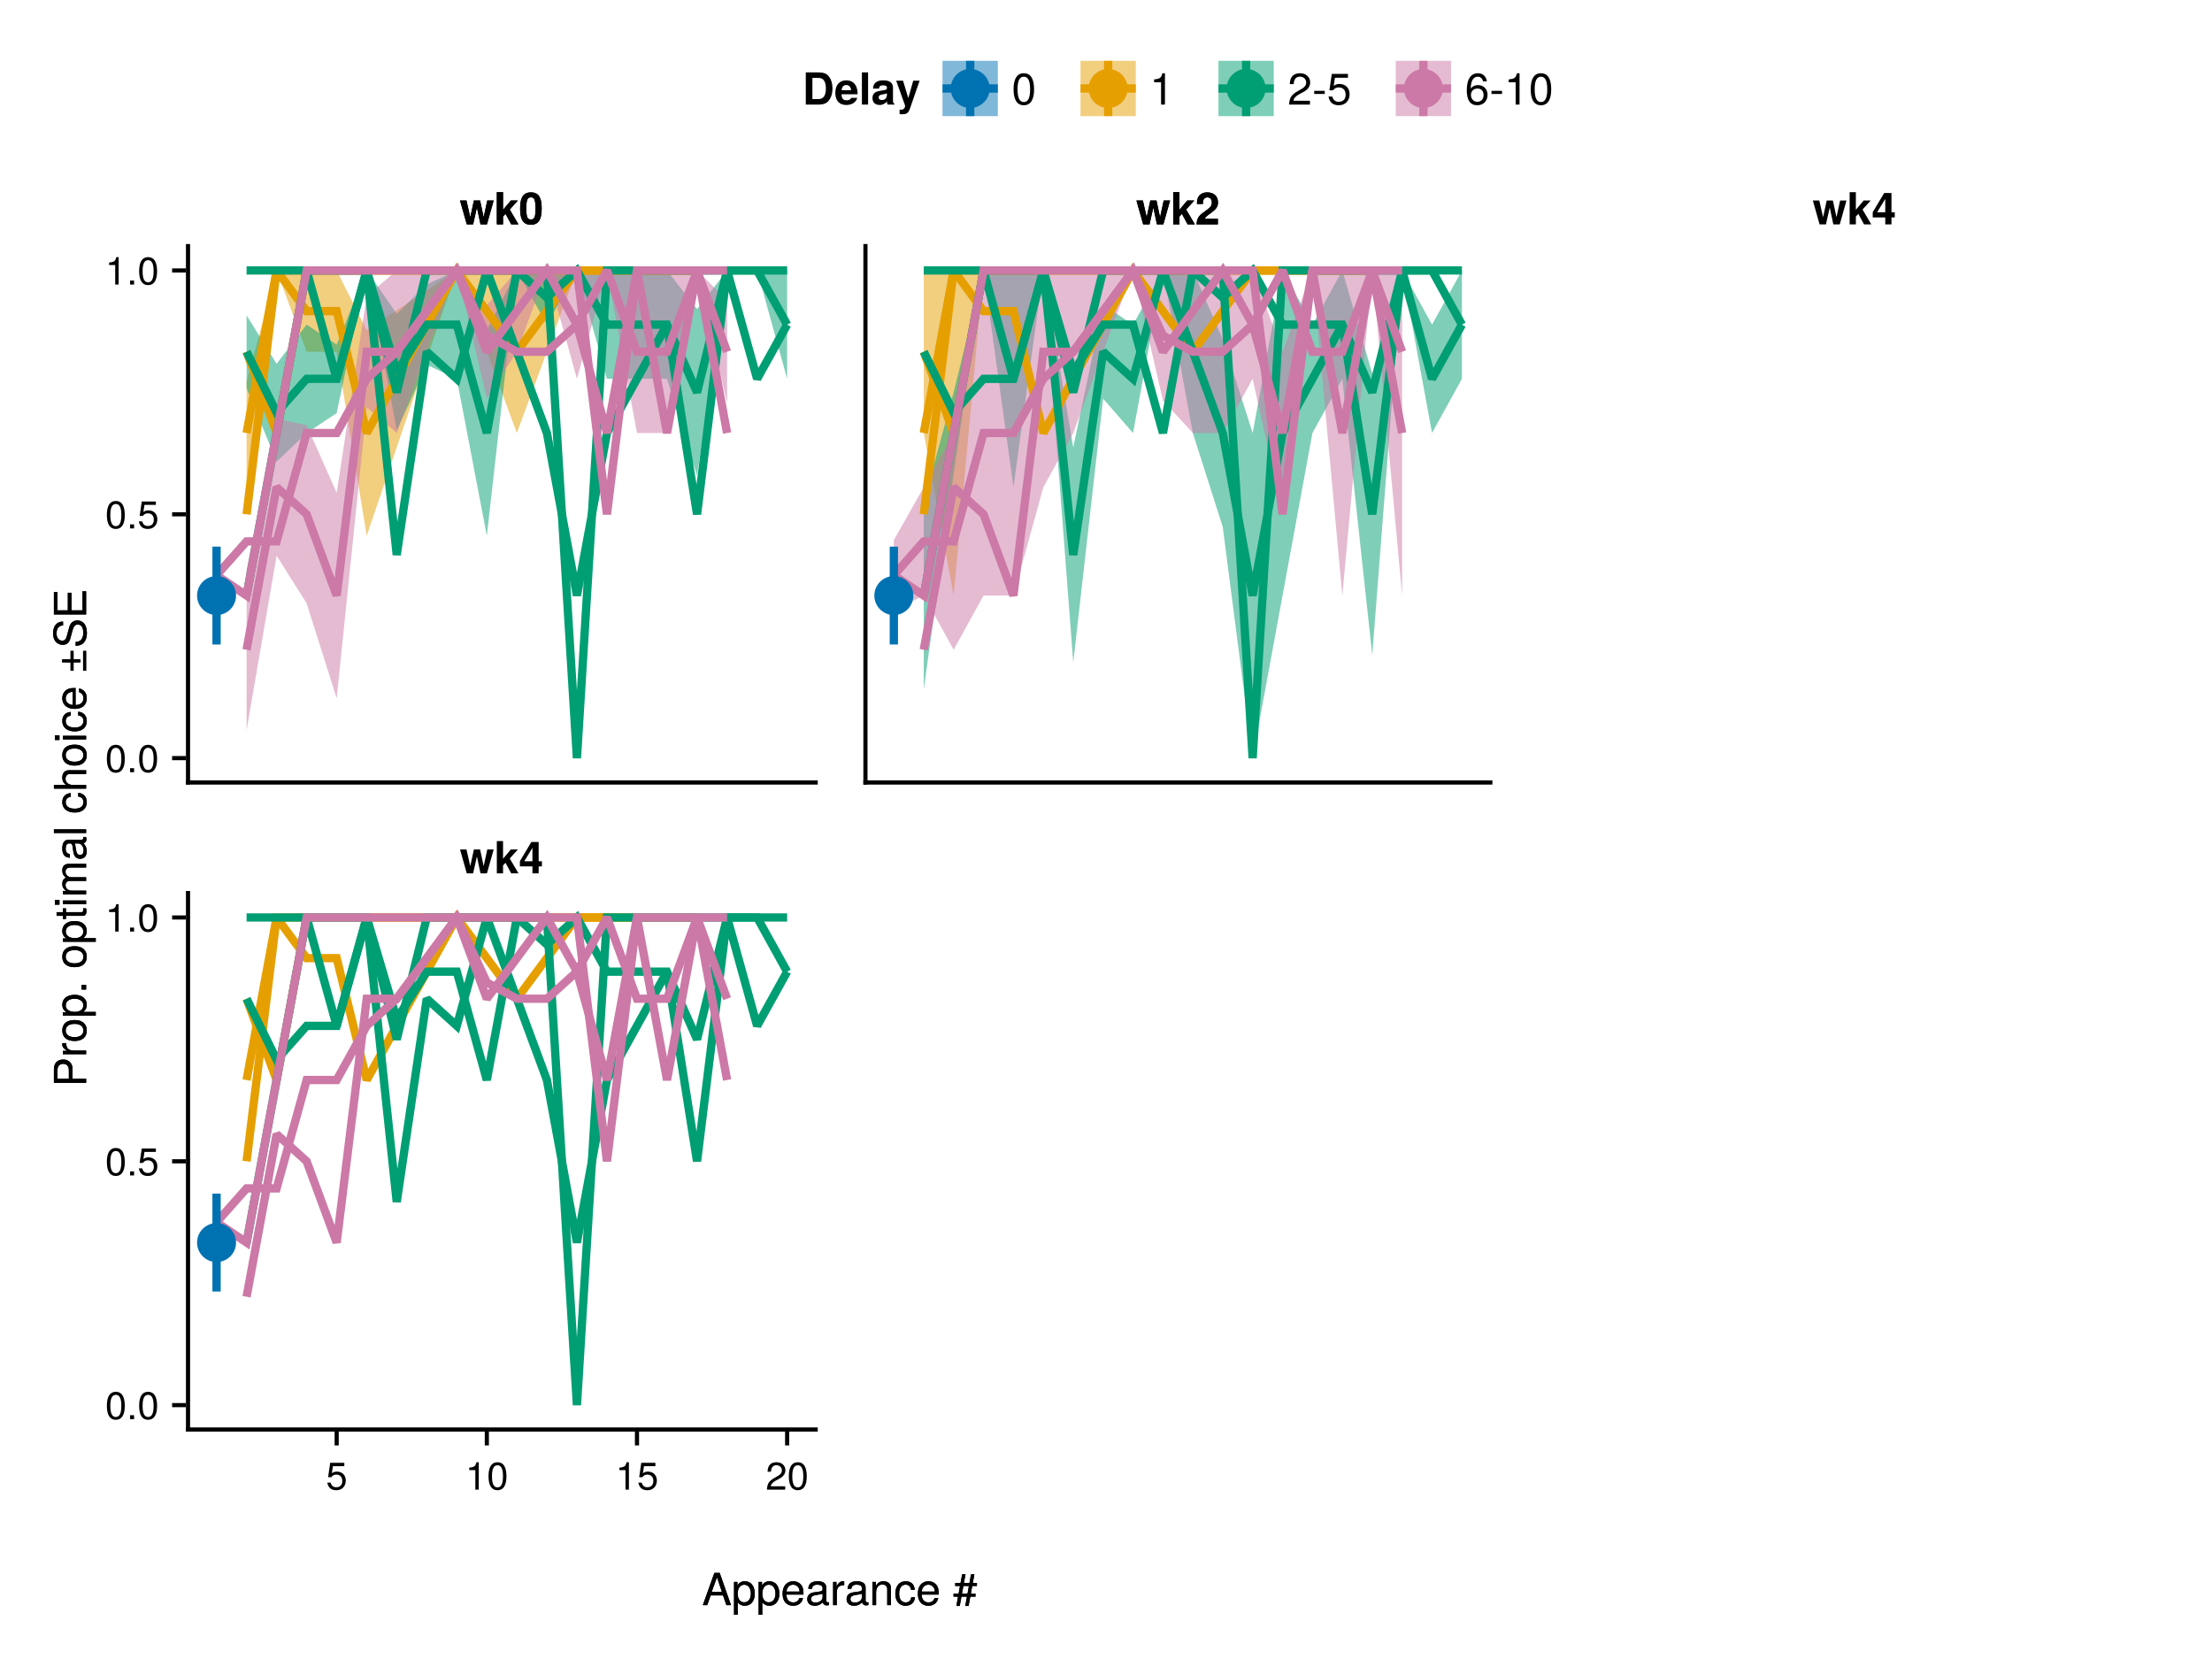 <?xml version="1.0" encoding="UTF-8"?>
<svg xmlns="http://www.w3.org/2000/svg" xmlns:xlink="http://www.w3.org/1999/xlink" width="800" height="600" viewBox="0 0 800 600">
<defs>
<g>
<g id="glyph-0-0-ab7fba54">
<path d="M 7.094 -4.781 C 7.094 -1.516 5.953 0.203 3.844 0.203 C 1.719 0.203 0.609 -1.516 0.609 -4.859 C 0.609 -8.188 1.703 -9.922 3.844 -9.922 C 6 -9.922 7.094 -8.219 7.094 -4.781 Z M 5.844 -4.891 C 5.844 -7.547 5.188 -8.828 3.844 -8.828 C 2.516 -8.828 1.859 -7.562 1.859 -4.844 C 1.859 -2.125 2.516 -0.812 3.828 -0.812 C 5.188 -0.812 5.844 -2.078 5.844 -4.891 Z M 5.844 -4.891 "/>
</g>
<g id="glyph-0-1-ab7fba54">
<path d="M 2.672 0 C 2.672 0 1.219 0 1.219 0 C 1.219 0 1.219 -1.453 1.219 -1.453 C 1.219 -1.453 2.672 -1.453 2.672 -1.453 C 2.672 -1.453 2.672 0 2.672 0 Z M 2.672 0 "/>
</g>
<g id="glyph-0-2-ab7fba54">
<path d="M 7.188 -3.297 C 7.188 -1.188 5.781 0.203 3.781 0.203 C 2.016 0.203 0.891 -0.578 0.484 -2.547 C 0.484 -2.547 1.719 -2.547 1.719 -2.547 C 2.016 -1.422 2.672 -0.875 3.75 -0.875 C 5.094 -0.875 5.922 -1.688 5.922 -3.125 C 5.922 -4.594 5.078 -5.453 3.75 -5.453 C 2.984 -5.453 2.5 -5.203 1.938 -4.516 C 1.938 -4.516 0.797 -4.516 0.797 -4.516 C 0.797 -4.516 1.547 -9.719 1.547 -9.719 C 1.547 -9.719 6.656 -9.719 6.656 -9.719 C 6.656 -9.719 6.656 -8.5 6.656 -8.5 C 6.656 -8.5 2.531 -8.5 2.531 -8.5 C 2.531 -8.5 2.141 -5.938 2.141 -5.938 C 2.719 -6.359 3.281 -6.531 3.969 -6.531 C 5.875 -6.531 7.188 -5.25 7.188 -3.297 Z M 7.188 -3.297 "/>
</g>
<g id="glyph-0-3-ab7fba54">
<path d="M 4.859 0 C 4.859 0 3.625 0 3.625 0 C 3.625 0 3.625 -7.062 3.625 -7.062 C 3.625 -7.062 1.422 -7.062 1.422 -7.062 C 1.422 -7.062 1.422 -7.953 1.422 -7.953 C 3.328 -8.188 3.609 -8.406 4.047 -9.922 C 4.047 -9.922 4.859 -9.922 4.859 -9.922 C 4.859 -9.922 4.859 0 4.859 0 Z M 4.859 0 "/>
</g>
<g id="glyph-0-4-ab7fba54">
<path d="M 7.156 -7.016 C 7.156 -5.797 6.438 -4.766 5.047 -4.016 C 5.047 -4.016 3.656 -3.266 3.656 -3.266 C 2.438 -2.547 1.984 -2.031 1.859 -1.219 C 1.859 -1.219 7.078 -1.219 7.078 -1.219 C 7.078 -1.219 7.078 0 7.078 0 C 7.078 0 0.469 0 0.469 0 C 0.594 -2.188 1.188 -3.125 3.266 -4.297 C 3.266 -4.297 4.547 -5.031 4.547 -5.031 C 5.438 -5.531 5.891 -6.203 5.891 -6.984 C 5.891 -8.047 5.047 -8.844 3.938 -8.844 C 2.719 -8.844 2.031 -8.141 1.938 -6.484 C 1.938 -6.484 0.703 -6.484 0.703 -6.484 C 0.766 -8.891 1.953 -9.922 3.969 -9.922 C 5.859 -9.922 7.156 -8.688 7.156 -7.016 Z M 7.156 -7.016 "/>
</g>
<g id="glyph-1-0-ab7fba54">
<path d="M 7.188 -3.297 C 7.188 -1.188 5.781 0.203 3.781 0.203 C 2.016 0.203 0.891 -0.578 0.484 -2.547 C 0.484 -2.547 1.719 -2.547 1.719 -2.547 C 2.016 -1.422 2.672 -0.875 3.75 -0.875 C 5.094 -0.875 5.922 -1.688 5.922 -3.125 C 5.922 -4.594 5.078 -5.453 3.75 -5.453 C 2.984 -5.453 2.5 -5.203 1.938 -4.516 C 1.938 -4.516 0.797 -4.516 0.797 -4.516 C 0.797 -4.516 1.547 -9.719 1.547 -9.719 C 1.547 -9.719 6.656 -9.719 6.656 -9.719 C 6.656 -9.719 6.656 -8.5 6.656 -8.5 C 6.656 -8.5 2.531 -8.5 2.531 -8.5 C 2.531 -8.5 2.141 -5.938 2.141 -5.938 C 2.719 -6.359 3.281 -6.531 3.969 -6.531 C 5.875 -6.531 7.188 -5.25 7.188 -3.297 Z M 7.188 -3.297 "/>
</g>
<g id="glyph-2-0-ab7fba54">
<path d="M 12.25 -8.641 C 12.25 -8.641 9.812 0 9.812 0 C 9.812 0 7.484 0 7.484 0 C 7.484 0 6.188 -6.094 6.188 -6.094 C 6.188 -6.094 4.812 0 4.812 0 C 4.812 0 2.516 0 2.516 0 C 2.516 0 0.078 -8.641 0.078 -8.641 C 0.078 -8.641 2.406 -8.641 2.406 -8.641 C 2.406 -8.641 3.781 -2.594 3.781 -2.594 C 3.781 -2.594 5.094 -8.641 5.094 -8.641 C 5.094 -8.641 7.328 -8.641 7.328 -8.641 C 7.328 -8.641 8.625 -2.594 8.625 -2.594 C 8.625 -2.594 9.938 -8.641 9.938 -8.641 C 9.938 -8.641 12.25 -8.641 12.25 -8.641 Z M 12.25 -8.641 "/>
</g>
<g id="glyph-2-1-ab7fba54">
<path d="M 8.766 0 C 8.766 0 6.141 0 6.141 0 C 6.141 0 4.078 -3.812 4.078 -3.812 C 4.078 -3.812 3.188 -2.828 3.188 -2.828 C 3.188 -2.828 3.188 0 3.188 0 C 3.188 0 0.938 0 0.938 0 C 0.938 0 0.938 -11.656 0.938 -11.656 C 0.938 -11.656 3.188 -11.656 3.188 -11.656 C 3.188 -11.656 3.188 -5.281 3.188 -5.281 C 3.188 -5.281 6.016 -8.641 6.016 -8.641 C 6.016 -8.641 8.562 -8.641 8.562 -8.641 C 8.562 -8.641 5.609 -5.375 5.609 -5.375 C 5.609 -5.375 8.766 0 8.766 0 Z M 8.766 0 "/>
</g>
<g id="glyph-2-2-ab7fba54">
<path d="M 8.266 -5.641 C 8.266 -1.172 6.672 0.141 4.375 0.141 C 1.094 0.141 0.469 -2.547 0.469 -5.719 C 0.469 -8.969 1.125 -11.578 4.375 -11.578 C 7.703 -11.578 8.266 -8.859 8.266 -5.641 Z M 6.031 -5.703 C 6.031 -9.219 5.469 -9.781 4.375 -9.781 C 3.172 -9.781 2.703 -9.031 2.703 -5.734 C 2.703 -2.359 3.234 -1.781 4.375 -1.781 C 5.562 -1.781 6.031 -2.516 6.031 -5.703 Z M 6.031 -5.703 "/>
</g>
<g id="glyph-2-3-ab7fba54">
<path d="M 8.234 -7.984 C 8.234 -6.453 7.656 -5.578 5.703 -4.141 C 4.031 -2.922 3.688 -2.609 3.391 -2 C 3.391 -2 8.188 -2 8.188 -2 C 8.188 -2 8.188 0 8.188 0 C 8.188 0 0.484 0 0.484 0 C 0.594 -2.094 1.188 -3.109 3.109 -4.422 C 5.594 -6.188 6 -6.688 6 -7.938 C 6 -9.078 5.391 -9.766 4.406 -9.766 C 3.375 -9.766 2.781 -9.031 2.781 -7.766 C 2.781 -7.766 2.781 -7.391 2.781 -7.391 C 2.781 -7.391 0.641 -7.391 0.641 -7.391 C 0.625 -7.562 0.625 -7.703 0.625 -7.797 C 0.625 -10.188 2 -11.578 4.359 -11.578 C 6.734 -11.578 8.234 -10.172 8.234 -7.984 Z M 8.234 -7.984 "/>
</g>
<g id="glyph-2-4-ab7fba54">
<path d="M 8.359 -2.516 C 8.359 -2.516 7.172 -2.516 7.172 -2.516 C 7.172 -2.516 7.172 0 7.172 0 C 7.172 0 4.922 0 4.922 0 C 4.922 0 4.922 -2.516 4.922 -2.516 C 4.922 -2.516 0.391 -2.516 0.391 -2.516 C 0.391 -2.516 0.391 -4.406 0.391 -4.406 C 0.391 -4.406 4.531 -11.344 4.531 -11.344 C 4.531 -11.344 7.172 -11.344 7.172 -11.344 C 7.172 -11.344 7.172 -4.375 7.172 -4.375 C 7.172 -4.375 8.359 -4.375 8.359 -4.375 C 8.359 -4.375 8.359 -2.516 8.359 -2.516 Z M 4.922 -4.375 C 4.922 -4.375 4.922 -9.219 4.922 -9.219 C 4.922 -9.219 1.969 -4.375 1.969 -4.375 C 1.969 -4.375 4.922 -4.375 4.922 -4.375 Z M 4.922 -4.375 "/>
</g>
<g id="glyph-2-5-ab7fba54">
<path d="M 10.891 -5.844 C 10.891 -4.031 10.391 -2.453 9.469 -1.359 C 8.672 -0.422 7.562 0 5.797 0 C 5.797 0 1.234 0 1.234 0 C 1.234 0 1.234 -11.656 1.234 -11.656 C 1.234 -11.656 5.797 -11.656 5.797 -11.656 C 7.578 -11.656 8.688 -11.266 9.469 -10.312 C 10.406 -9.219 10.891 -7.625 10.891 -5.844 Z M 8.5 -5.828 C 8.5 -8.406 7.594 -9.656 5.797 -9.656 C 5.797 -9.656 3.625 -9.656 3.625 -9.656 C 3.625 -9.656 3.625 -2 3.625 -2 C 3.625 -2 5.797 -2 5.797 -2 C 7.594 -2 8.5 -3.266 8.5 -5.828 Z M 8.5 -5.828 "/>
</g>
<g id="glyph-2-6-ab7fba54">
<path d="M 8.406 -4 C 8.406 -4 8.391 -3.734 8.391 -3.734 C 8.391 -3.734 2.594 -3.734 2.594 -3.734 C 2.656 -2.047 3.328 -1.562 4.391 -1.562 C 5.203 -1.562 5.906 -1.812 6.094 -2.438 C 6.094 -2.438 8.297 -2.438 8.297 -2.438 C 7.812 -0.734 6.234 0.141 4.297 0.141 C 1.859 0.141 0.359 -1.438 0.359 -4.203 C 0.359 -7.109 1.875 -8.781 4.359 -8.781 C 6.891 -8.781 8.406 -6.969 8.406 -4 Z M 6.062 -5.219 C 5.953 -6.453 5.281 -7.078 4.312 -7.078 C 3.328 -7.078 2.766 -6.422 2.625 -5.219 C 2.625 -5.219 6.062 -5.219 6.062 -5.219 Z M 6.062 -5.219 "/>
</g>
<g id="glyph-2-7-ab7fba54">
<path d="M 3.312 0 C 3.312 0 1.078 0 1.078 0 C 1.078 0 1.078 -11.656 1.078 -11.656 C 1.078 -11.656 3.312 -11.656 3.312 -11.656 C 3.312 -11.656 3.312 0 3.312 0 Z M 3.312 0 "/>
</g>
<g id="glyph-2-8-ab7fba54">
<path d="M 8.391 0 C 8.391 0 5.953 0 5.953 0 C 5.75 -0.25 5.703 -0.641 5.703 -1.094 C 4.906 -0.266 4.031 0.141 3.078 0.141 C 1.625 0.141 0.453 -0.656 0.453 -2.344 C 0.453 -3.906 1.281 -4.641 2.984 -4.938 C 2.984 -4.938 3.891 -5.109 3.891 -5.109 C 5.016 -5.297 5.688 -5.203 5.688 -6.109 C 5.688 -6.688 5.25 -6.969 4.391 -6.969 C 3.281 -6.969 2.906 -6.688 2.797 -5.797 C 2.797 -5.797 0.641 -5.797 0.641 -5.797 C 0.781 -7.797 2 -8.781 4.344 -8.781 C 6.672 -8.781 7.875 -7.891 7.875 -6.125 C 7.875 -6.125 7.875 -1.328 7.875 -1.328 C 7.875 -0.875 7.984 -0.641 8.391 -0.266 C 8.391 -0.266 8.391 0 8.391 0 Z M 5.688 -3.703 C 5.688 -3.703 5.688 -4.078 5.688 -4.078 C 5.422 -3.953 5.328 -3.922 4.734 -3.812 C 4.734 -3.812 3.969 -3.656 3.969 -3.656 C 3.047 -3.484 2.688 -3.25 2.688 -2.594 C 2.688 -1.953 3.156 -1.656 3.906 -1.656 C 5.047 -1.656 5.688 -2.406 5.688 -3.703 Z M 5.688 -3.703 "/>
</g>
<g id="glyph-2-9-ab7fba54">
<path d="M 8.609 -8.641 C 8.609 -8.641 5.062 1.578 5.062 1.578 C 4.469 3.234 3.688 3.5 2.172 3.5 C 1.906 3.5 1.719 3.484 1.375 3.438 C 1.375 3.438 1.375 1.766 1.375 1.766 C 1.656 1.844 1.797 1.859 1.969 1.859 C 2.75 1.859 3.359 1.234 3.359 0.422 C 3.359 0.422 3.359 0.375 3.359 0.375 C 3.359 0.375 0.141 -8.641 0.141 -8.641 C 0.141 -8.641 2.609 -8.641 2.609 -8.641 C 2.609 -8.641 4.516 -2.359 4.516 -2.359 C 4.516 -2.359 6.297 -8.641 6.297 -8.641 C 6.297 -8.641 8.609 -8.641 8.609 -8.641 Z M 8.609 -8.641 "/>
</g>
<g id="glyph-3-0-ab7fba54">
<path d="M -8.234 -9.875 C -6.297 -9.875 -4.938 -8.531 -4.938 -6.609 C -4.938 -6.609 -4.938 -2.938 -4.938 -2.938 C -4.938 -2.938 0 -2.938 0 -2.938 C 0 -2.938 0 -1.453 0 -1.453 C 0 -1.453 -11.656 -1.453 -11.656 -1.453 C -11.656 -1.453 -11.656 -6.266 -11.656 -6.266 C -11.656 -8.578 -10.438 -9.875 -8.234 -9.875 Z M -8.297 -8.312 C -9.578 -8.312 -10.359 -7.469 -10.359 -6.047 C -10.359 -6.047 -10.359 -2.938 -10.359 -2.938 C -10.359 -2.938 -6.25 -2.938 -6.25 -2.938 C -6.25 -2.938 -6.25 -6.047 -6.25 -6.047 C -6.25 -7.469 -7.031 -8.312 -8.297 -8.312 Z M -8.297 -8.312 "/>
</g>
<g id="glyph-3-1-ab7fba54">
<path d="M 0 -2.453 C 0 -2.453 0 -1.125 0 -1.125 C 0 -1.125 -8.391 -1.125 -8.391 -1.125 C -8.391 -1.125 -8.391 -2.453 -8.391 -2.453 C -8.391 -2.453 0 -2.453 0 -2.453 Z M -9.641 -2.625 C -9.641 -2.625 -9.641 -0.953 -9.641 -0.953 C -9.641 -0.953 -11.312 -0.953 -11.312 -0.953 C -11.312 -0.953 -11.312 -2.625 -11.312 -2.625 C -11.312 -2.625 -9.641 -2.625 -9.641 -2.625 Z M -9.641 -2.625 "/>
</g>
<g id="glyph-3-2-ab7fba54">
<path d="M 0 -12.156 C 0 -12.156 0 -10.828 0 -10.828 C 0 -10.828 -5.781 -10.828 -5.781 -10.828 C -6.828 -10.828 -7.453 -10.266 -7.453 -9.297 C -7.453 -8.203 -6.484 -7.312 -5.266 -7.312 C -5.266 -7.312 0 -7.312 0 -7.312 C 0 -7.312 0 -5.984 0 -5.984 C 0 -5.984 -5.781 -5.984 -5.781 -5.984 C -6.844 -5.984 -7.453 -5.422 -7.453 -4.438 C -7.453 -3.344 -6.484 -2.469 -5.266 -2.469 C -5.266 -2.469 0 -2.469 0 -2.469 C 0 -2.469 0 -1.141 0 -1.141 C 0 -1.141 -8.391 -1.141 -8.391 -1.141 C -8.391 -1.141 -8.391 -2.359 -8.391 -2.359 C -8.391 -2.359 -7.203 -2.359 -7.203 -2.359 C -8.203 -3.078 -8.625 -3.812 -8.625 -4.922 C -8.625 -6.016 -8.234 -6.688 -7.344 -7.188 C -8.281 -7.969 -8.625 -8.641 -8.625 -9.766 C -8.625 -11.328 -7.797 -12.156 -6.281 -12.156 C -6.281 -12.156 0 -12.156 0 -12.156 Z M 0 -12.156 "/>
</g>
<g id="glyph-4-0-ab7fba54">
<path d="M -7.219 -5.141 C -7.188 -3.078 -6.234 -2.453 -4.359 -2.453 C -4.359 -2.453 0 -2.453 0 -2.453 C 0 -2.453 0 -1.125 0 -1.125 C 0 -1.125 -8.391 -1.125 -8.391 -1.125 C -8.391 -1.125 -8.391 -2.344 -8.391 -2.344 C -8.391 -2.344 -6.859 -2.344 -6.859 -2.344 C -8.109 -3.109 -8.625 -3.766 -8.625 -4.625 C -8.625 -4.797 -8.609 -4.906 -8.578 -5.141 C -8.578 -5.141 -7.219 -5.141 -7.219 -5.141 Z M -7.219 -5.141 "/>
</g>
<g id="glyph-4-1-ab7fba54">
<path d="M -4.109 -8.375 C -1.438 -8.375 0.234 -6.938 0.234 -4.781 C 0.234 -3.703 -0.141 -2.906 -1.016 -2.203 C -1.016 -2.203 3.484 -2.203 3.484 -2.203 C 3.484 -2.203 3.484 -0.875 3.484 -0.875 C 3.484 -0.875 -8.391 -0.875 -8.391 -0.875 C -8.391 -0.875 -8.391 -2.094 -8.391 -2.094 C -8.391 -2.094 -7.125 -2.094 -7.125 -2.094 C -8.109 -2.719 -8.625 -3.625 -8.625 -4.766 C -8.625 -6.984 -6.922 -8.375 -4.109 -8.375 Z M -4.141 -6.969 C -6.141 -6.969 -7.375 -6.016 -7.375 -4.547 C -7.375 -3.141 -6.094 -2.203 -4.125 -2.203 C -2.156 -2.203 -1.016 -3.141 -1.016 -4.547 C -1.016 -6 -2.234 -6.969 -4.141 -6.969 Z M -4.141 -6.969 "/>
</g>
<g id="glyph-4-2-ab7fba54">
<path d="M 0 -4.062 C 0.078 -3.609 0.109 -3.297 0.109 -2.969 C 0.109 -1.938 -0.375 -1.359 -1.219 -1.359 C -1.219 -1.359 -7.297 -1.359 -7.297 -1.359 C -7.297 -1.359 -7.297 -0.219 -7.297 -0.219 C -7.297 -0.219 -8.391 -0.219 -8.391 -0.219 C -8.391 -0.219 -8.391 -1.359 -8.391 -1.359 C -8.391 -1.359 -10.688 -1.359 -10.688 -1.359 C -10.688 -1.359 -10.688 -2.688 -10.688 -2.688 C -10.688 -2.688 -8.391 -2.688 -8.391 -2.688 C -8.391 -2.688 -8.391 -4.062 -8.391 -4.062 C -8.391 -4.062 -7.297 -4.062 -7.297 -4.062 C -7.297 -4.062 -7.297 -2.688 -7.297 -2.688 C -7.297 -2.688 -1.812 -2.688 -1.812 -2.688 C -1.219 -2.688 -1.062 -2.844 -1.062 -3.422 C -1.062 -3.688 -1.078 -3.891 -1.125 -4.062 C -1.125 -4.062 0 -4.062 0 -4.062 Z M 0 -4.062 "/>
</g>
<g id="glyph-4-3-ab7fba54">
<path d="M 0 -2.422 C 0 -2.422 0 -1.094 0 -1.094 C 0 -1.094 -11.656 -1.094 -11.656 -1.094 C -11.656 -1.094 -11.656 -2.422 -11.656 -2.422 C -11.656 -2.422 0 -2.422 0 -2.422 Z M 0 -2.422 "/>
</g>
<g id="glyph-4-4-ab7fba54">
<path d="M 0 -7.781 C 0 -7.781 0 -6.453 0 -6.453 C 0 -6.453 -5.812 -6.453 -5.812 -6.453 C -6.906 -6.453 -7.453 -5.656 -7.453 -4.719 C -7.453 -3.344 -6.344 -2.453 -4.625 -2.453 C -4.625 -2.453 0 -2.453 0 -2.453 C 0 -2.453 0 -1.125 0 -1.125 C 0 -1.125 -11.656 -1.125 -11.656 -1.125 C -11.656 -1.125 -11.656 -2.453 -11.656 -2.453 C -11.656 -2.453 -7.234 -2.453 -7.234 -2.453 C -8.25 -3.234 -8.625 -3.953 -8.625 -5.141 C -8.625 -6.766 -7.75 -7.781 -6.344 -7.781 C -6.344 -7.781 0 -7.781 0 -7.781 Z M 0 -7.781 "/>
</g>
<g id="glyph-5-0-ab7fba54">
<path d="M -4.125 -8.156 C -1.375 -8.156 0.234 -6.719 0.234 -4.375 C 0.234 -1.984 -1.375 -0.578 -4.188 -0.578 C -7.016 -0.578 -8.625 -2 -8.625 -4.359 C -8.625 -6.766 -7.031 -8.156 -4.125 -8.156 Z M -4.141 -6.766 C -6.219 -6.766 -7.391 -5.875 -7.391 -4.375 C -7.391 -2.875 -6.203 -1.969 -4.188 -1.969 C -2.156 -1.969 -0.984 -2.875 -0.984 -4.375 C -0.984 -5.844 -2.172 -6.766 -4.141 -6.766 Z M -4.141 -6.766 "/>
</g>
<g id="glyph-5-1-ab7fba54">
<path d="M -4.109 -8.375 C -1.438 -8.375 0.234 -6.938 0.234 -4.781 C 0.234 -3.703 -0.141 -2.906 -1.016 -2.203 C -1.016 -2.203 3.484 -2.203 3.484 -2.203 C 3.484 -2.203 3.484 -0.875 3.484 -0.875 C 3.484 -0.875 -8.391 -0.875 -8.391 -0.875 C -8.391 -0.875 -8.391 -2.094 -8.391 -2.094 C -8.391 -2.094 -7.125 -2.094 -7.125 -2.094 C -8.109 -2.719 -8.625 -3.625 -8.625 -4.766 C -8.625 -6.984 -6.922 -8.375 -4.109 -8.375 Z M -4.141 -6.969 C -6.141 -6.969 -7.375 -6.016 -7.375 -4.547 C -7.375 -3.141 -6.094 -2.203 -4.125 -2.203 C -2.156 -2.203 -1.016 -3.141 -1.016 -4.547 C -1.016 -6 -2.234 -6.969 -4.141 -6.969 Z M -4.141 -6.969 "/>
</g>
<g id="glyph-6-0-ab7fba54">
<path d="M 0 -3.062 C 0 -3.062 0 -1.391 0 -1.391 C 0 -1.391 -1.656 -1.391 -1.656 -1.391 C -1.656 -1.391 -1.656 -3.062 -1.656 -3.062 C -1.656 -3.062 0 -3.062 0 -3.062 Z M 0 -3.062 "/>
</g>
<g id="glyph-6-1-ab7fba54">
</g>
<g id="glyph-6-2-ab7fba54">
<path d="M -2.875 -7.625 C -0.953 -7.469 0.234 -6.203 0.234 -4.203 C 0.234 -1.938 -1.406 -0.5 -4.109 -0.5 C -6.891 -0.5 -8.625 -1.969 -8.625 -4.219 C -8.625 -6.094 -7.609 -7.375 -5.562 -7.531 C -5.562 -7.531 -5.562 -6.188 -5.562 -6.188 C -6.734 -6.031 -7.391 -5.328 -7.391 -4.203 C -7.391 -2.75 -6.203 -1.891 -4.109 -1.891 C -2.125 -1.891 -0.984 -2.766 -0.984 -4.234 C -0.984 -5.375 -1.531 -6.062 -2.875 -6.281 C -2.875 -6.281 -2.875 -7.625 -2.875 -7.625 Z M -2.875 -7.625 "/>
</g>
<g id="glyph-7-0-ab7fba54">
</g>
<g id="glyph-7-1-ab7fba54">
<path d="M -4.125 -8.156 C -1.375 -8.156 0.234 -6.719 0.234 -4.375 C 0.234 -1.984 -1.375 -0.578 -4.188 -0.578 C -7.016 -0.578 -8.625 -2 -8.625 -4.359 C -8.625 -6.766 -7.031 -8.156 -4.125 -8.156 Z M -4.141 -6.766 C -6.219 -6.766 -7.391 -5.875 -7.391 -4.375 C -7.391 -2.875 -6.203 -1.969 -4.188 -1.969 C -2.156 -1.969 -0.984 -2.875 -0.984 -4.375 C -0.984 -5.844 -2.172 -6.766 -4.141 -6.766 Z M -4.141 -6.766 "/>
</g>
<g id="glyph-7-2-ab7fba54">
<path d="M 0 -2.453 C 0 -2.453 0 -1.125 0 -1.125 C 0 -1.125 -8.391 -1.125 -8.391 -1.125 C -8.391 -1.125 -8.391 -2.453 -8.391 -2.453 C -8.391 -2.453 0 -2.453 0 -2.453 Z M -9.641 -2.625 C -9.641 -2.625 -9.641 -0.953 -9.641 -0.953 C -9.641 -0.953 -11.312 -0.953 -11.312 -0.953 C -11.312 -0.953 -11.312 -2.625 -11.312 -2.625 C -11.312 -2.625 -9.641 -2.625 -9.641 -2.625 Z M -9.641 -2.625 "/>
</g>
<g id="glyph-7-3-ab7fba54">
<path d="M -3.812 -8.203 C -3.812 -8.203 -3.812 -2.031 -3.812 -2.031 C -1.891 -2.062 -0.984 -3.109 -0.984 -4.5 C -0.984 -5.562 -1.438 -6.312 -2.547 -6.688 C -2.547 -6.688 -2.547 -8.031 -2.547 -8.031 C -0.844 -7.703 0.234 -6.375 0.234 -4.453 C 0.234 -2.094 -1.391 -0.641 -4.141 -0.641 C -6.891 -0.641 -8.625 -2.141 -8.625 -4.484 C -8.625 -6.047 -7.797 -7.328 -6.422 -7.875 C -5.797 -8.109 -5.031 -8.203 -3.812 -8.203 Z M -4.984 -6.781 C -6.297 -6.781 -7.391 -5.781 -7.391 -4.469 C -7.391 -3.125 -6.391 -2.172 -4.891 -2.062 C -4.891 -2.062 -4.891 -6.766 -4.891 -6.766 C -4.922 -6.781 -4.984 -6.781 -4.984 -6.781 Z M -4.984 -6.781 "/>
</g>
<g id="glyph-8-0-ab7fba54">
<path d="M -0.031 -8.562 C 0.078 -8.125 0.109 -7.922 0.109 -7.641 C 0.109 -6.984 -0.359 -6.422 -0.984 -6.266 C -0.203 -5.531 0.234 -4.5 0.234 -3.422 C 0.234 -1.734 -0.656 -0.672 -2.172 -0.672 C -3.203 -0.672 -3.953 -1.172 -4.359 -2.141 C -4.562 -2.656 -4.625 -2.938 -4.859 -4.828 C -4.984 -5.891 -5.234 -6.219 -5.797 -6.219 C -5.797 -6.219 -6.141 -6.219 -6.141 -6.219 C -6.938 -6.219 -7.391 -5.547 -7.391 -4.359 C -7.391 -3.109 -6.922 -2.5 -5.906 -2.391 C -5.906 -2.391 -5.906 -1.047 -5.906 -1.047 C -7.844 -1.125 -8.625 -2.375 -8.625 -4.406 C -8.625 -6.469 -7.828 -7.547 -6.344 -7.547 C -6.344 -7.547 -1.656 -7.547 -1.656 -7.547 C -1.25 -7.547 -1.016 -7.812 -1.016 -8.266 C -1.016 -8.359 -1.016 -8.422 -1.047 -8.562 C -1.047 -8.562 -0.031 -8.562 -0.031 -8.562 Z M -2.891 -6.219 C -2.891 -6.219 -4.141 -6.219 -4.141 -6.219 C -3.938 -5.781 -3.875 -5.484 -3.688 -4.078 C -3.469 -2.656 -3.094 -2.062 -2.203 -2.062 C -1.297 -2.062 -0.922 -2.672 -0.922 -3.719 C -0.922 -5.016 -1.703 -6.219 -2.891 -6.219 Z M -2.891 -6.219 "/>
</g>
<g id="glyph-9-0-ab7fba54">
</g>
<g id="glyph-9-1-ab7fba54">
<path d="M -4.547 -8.25 C -4.547 -8.25 -4.547 -5.219 -4.547 -5.219 C -4.547 -5.219 -2.062 -5.219 -2.062 -5.219 C -2.062 -5.219 -2.062 -4.125 -2.062 -4.125 C -2.062 -4.125 -4.547 -4.125 -4.547 -4.125 C -4.547 -4.125 -4.547 -1.094 -4.547 -1.094 C -4.547 -1.094 -5.625 -1.094 -5.625 -1.094 C -5.625 -1.094 -5.625 -4.125 -5.625 -4.125 C -5.625 -4.125 -8.672 -4.125 -8.672 -4.125 C -8.672 -4.125 -8.672 -5.219 -8.672 -5.219 C -8.672 -5.219 -5.625 -5.219 -5.625 -5.219 C -5.625 -5.219 -5.625 -8.25 -5.625 -8.25 C -5.625 -8.25 -4.547 -8.25 -4.547 -8.25 Z M 0 -8.25 C 0 -8.25 0 -1.094 0 -1.094 C 0 -1.094 -1.094 -1.094 -1.094 -1.094 C -1.094 -1.094 -1.094 -8.25 -1.094 -8.25 C -1.094 -8.25 0 -8.25 0 -8.25 Z M 0 -8.25 "/>
</g>
<g id="glyph-10-0-ab7fba54">
<path d="M -3.203 -9.938 C -1.125 -9.938 0.281 -8.344 0.281 -5.375 C 0.281 -2.625 -1.047 -0.766 -3.797 -0.766 C -3.797 -0.766 -3.797 -2.172 -3.797 -2.172 C -2.125 -2.172 -1.031 -3.266 -1.031 -5.469 C -1.031 -7.484 -1.781 -8.453 -3.062 -8.453 C -3.969 -8.453 -4.562 -7.781 -4.938 -6.297 C -4.938 -6.297 -5.719 -3.406 -5.719 -3.406 C -6.109 -1.875 -7.016 -1.125 -8.438 -1.125 C -10.547 -1.125 -11.953 -2.703 -11.953 -5.266 C -11.953 -7.953 -10.625 -9.531 -8.344 -9.531 C -8.344 -9.531 -8.344 -8.125 -8.344 -8.125 C -9.859 -8.125 -10.703 -7.078 -10.703 -5.219 C -10.703 -3.641 -9.828 -2.609 -8.641 -2.609 C -7.75 -2.609 -7.281 -3.125 -6.906 -4.531 C -6.906 -4.531 -6.125 -7.453 -6.125 -7.453 C -5.703 -9.047 -4.641 -9.938 -3.203 -9.938 Z M -3.203 -9.938 "/>
</g>
<g id="glyph-11-0-ab7fba54">
<path d="M 0 -9.812 C 0 -9.812 0 -1.438 0 -1.438 C 0 -1.438 -11.656 -1.438 -11.656 -1.438 C -11.656 -1.438 -11.656 -9.516 -11.656 -9.516 C -11.656 -9.516 -10.359 -9.516 -10.359 -9.516 C -10.359 -9.516 -10.359 -2.922 -10.359 -2.922 C -10.359 -2.922 -6.625 -2.922 -6.625 -2.922 C -6.625 -2.922 -6.625 -9.281 -6.625 -9.281 C -6.625 -9.281 -5.312 -9.281 -5.312 -9.281 C -5.312 -9.281 -5.312 -2.922 -5.312 -2.922 C -5.312 -2.922 -1.312 -2.922 -1.312 -2.922 C -1.312 -2.922 -1.312 -9.812 -1.312 -9.812 C -1.312 -9.812 0 -9.812 0 -9.812 Z M 0 -9.812 "/>
</g>
<g id="glyph-12-0-ab7fba54">
<path d="M 10.453 0 C 10.453 0 8.781 0 8.781 0 C 8.781 0 7.578 -3.5 7.578 -3.5 C 7.578 -3.5 3.094 -3.5 3.094 -3.5 C 3.094 -3.5 1.859 0 1.859 0 C 1.859 0 0.266 0 0.266 0 C 0.266 0 4.438 -11.656 4.438 -11.656 C 4.438 -11.656 6.359 -11.656 6.359 -11.656 C 6.359 -11.656 10.453 0 10.453 0 Z M 7.172 -4.75 C 7.172 -4.75 5.375 -10.062 5.375 -10.062 C 5.375 -10.062 3.453 -4.75 3.453 -4.75 C 3.453 -4.75 7.172 -4.75 7.172 -4.75 Z M 7.172 -4.75 "/>
</g>
<g id="glyph-12-1-ab7fba54">
<path d="M 8.375 -4.109 C 8.375 -1.438 6.938 0.234 4.781 0.234 C 3.703 0.234 2.906 -0.141 2.203 -1.016 C 2.203 -1.016 2.203 3.484 2.203 3.484 C 2.203 3.484 0.875 3.484 0.875 3.484 C 0.875 3.484 0.875 -8.391 0.875 -8.391 C 0.875 -8.391 2.094 -8.391 2.094 -8.391 C 2.094 -8.391 2.094 -7.125 2.094 -7.125 C 2.719 -8.109 3.625 -8.625 4.766 -8.625 C 6.984 -8.625 8.375 -6.922 8.375 -4.109 Z M 6.969 -4.141 C 6.969 -6.141 6.016 -7.375 4.547 -7.375 C 3.141 -7.375 2.203 -6.094 2.203 -4.125 C 2.203 -2.156 3.141 -1.016 4.547 -1.016 C 6 -1.016 6.969 -2.234 6.969 -4.141 Z M 6.969 -4.141 "/>
</g>
<g id="glyph-12-2-ab7fba54">
<path d="M 8.203 -3.812 C 8.203 -3.812 2.031 -3.812 2.031 -3.812 C 2.062 -1.891 3.109 -0.984 4.5 -0.984 C 5.562 -0.984 6.312 -1.438 6.688 -2.547 C 6.688 -2.547 8.031 -2.547 8.031 -2.547 C 7.703 -0.844 6.375 0.234 4.453 0.234 C 2.094 0.234 0.641 -1.391 0.641 -4.141 C 0.641 -6.891 2.141 -8.625 4.484 -8.625 C 6.047 -8.625 7.328 -7.797 7.875 -6.422 C 8.109 -5.797 8.203 -5.031 8.203 -3.812 Z M 6.781 -4.984 C 6.781 -6.297 5.781 -7.391 4.469 -7.391 C 3.125 -7.391 2.172 -6.391 2.062 -4.891 C 2.062 -4.891 6.766 -4.891 6.766 -4.891 C 6.781 -4.922 6.781 -4.984 6.781 -4.984 Z M 6.781 -4.984 "/>
</g>
<g id="glyph-12-3-ab7fba54">
<path d="M 8.562 -0.031 C 8.125 0.078 7.922 0.109 7.641 0.109 C 6.984 0.109 6.422 -0.359 6.266 -0.984 C 5.531 -0.203 4.5 0.234 3.422 0.234 C 1.734 0.234 0.672 -0.656 0.672 -2.172 C 0.672 -3.203 1.172 -3.953 2.141 -4.359 C 2.656 -4.562 2.938 -4.625 4.828 -4.859 C 5.891 -4.984 6.219 -5.234 6.219 -5.797 C 6.219 -5.797 6.219 -6.141 6.219 -6.141 C 6.219 -6.938 5.547 -7.391 4.359 -7.391 C 3.109 -7.391 2.5 -6.922 2.391 -5.906 C 2.391 -5.906 1.047 -5.906 1.047 -5.906 C 1.125 -7.844 2.375 -8.625 4.406 -8.625 C 6.469 -8.625 7.547 -7.828 7.547 -6.344 C 7.547 -6.344 7.547 -1.656 7.547 -1.656 C 7.547 -1.25 7.812 -1.016 8.266 -1.016 C 8.359 -1.016 8.422 -1.016 8.562 -1.047 C 8.562 -1.047 8.562 -0.031 8.562 -0.031 Z M 6.219 -2.891 C 6.219 -2.891 6.219 -4.141 6.219 -4.141 C 5.781 -3.938 5.484 -3.875 4.078 -3.688 C 2.656 -3.469 2.062 -3.094 2.062 -2.203 C 2.062 -1.297 2.672 -0.922 3.719 -0.922 C 5.016 -0.922 6.219 -1.703 6.219 -2.891 Z M 6.219 -2.891 "/>
</g>
<g id="glyph-12-4-ab7fba54">
<path d="M 5.141 -7.219 C 3.078 -7.188 2.453 -6.234 2.453 -4.359 C 2.453 -4.359 2.453 0 2.453 0 C 2.453 0 1.125 0 1.125 0 C 1.125 0 1.125 -8.391 1.125 -8.391 C 1.125 -8.391 2.344 -8.391 2.344 -8.391 C 2.344 -8.391 2.344 -6.859 2.344 -6.859 C 3.109 -8.109 3.766 -8.625 4.625 -8.625 C 4.797 -8.625 4.906 -8.609 5.141 -8.578 C 5.141 -8.578 5.141 -7.219 5.141 -7.219 Z M 5.141 -7.219 "/>
</g>
<g id="glyph-12-5-ab7fba54">
<path d="M 7.797 0 C 7.797 0 6.469 0 6.469 0 C 6.469 0 6.469 -5.812 6.469 -5.812 C 6.469 -6.812 5.797 -7.453 4.734 -7.453 C 3.375 -7.453 2.453 -6.344 2.453 -4.625 C 2.453 -4.625 2.453 0 2.453 0 C 2.453 0 1.125 0 1.125 0 C 1.125 0 1.125 -8.391 1.125 -8.391 C 1.125 -8.391 2.359 -8.391 2.359 -8.391 C 2.359 -8.391 2.359 -6.969 2.359 -6.969 C 3.094 -8.141 3.891 -8.625 5.141 -8.625 C 6.75 -8.625 7.797 -7.734 7.797 -6.344 C 7.797 -6.344 7.797 0 7.797 0 Z M 7.797 0 "/>
</g>
<g id="glyph-12-6-ab7fba54">
<path d="M 7.625 -2.875 C 7.469 -0.953 6.203 0.234 4.203 0.234 C 1.938 0.234 0.5 -1.406 0.5 -4.109 C 0.5 -6.891 1.969 -8.625 4.219 -8.625 C 6.094 -8.625 7.375 -7.609 7.531 -5.562 C 7.531 -5.562 6.188 -5.562 6.188 -5.562 C 6.031 -6.734 5.328 -7.391 4.203 -7.391 C 2.75 -7.391 1.891 -6.203 1.891 -4.109 C 1.891 -2.125 2.766 -0.984 4.234 -0.984 C 5.375 -0.984 6.062 -1.531 6.281 -2.875 C 6.281 -2.875 7.625 -2.875 7.625 -2.875 Z M 7.625 -2.875 "/>
</g>
<g id="glyph-12-7-ab7fba54">
</g>
<g id="glyph-12-8-ab7fba54">
<path d="M 8.672 -6.922 C 8.672 -6.922 6.969 -6.922 6.969 -6.922 C 6.969 -6.922 6.484 -4.141 6.484 -4.141 C 6.484 -4.141 8.156 -4.141 8.156 -4.141 C 8.156 -4.141 8.156 -3.062 8.156 -3.062 C 8.156 -3.062 6.281 -3.062 6.281 -3.062 C 6.281 -3.062 5.656 0.312 5.656 0.312 C 5.656 0.312 4.453 0.312 4.453 0.312 C 4.453 0.312 5.062 -3.062 5.062 -3.062 C 5.062 -3.062 3.078 -3.062 3.078 -3.062 C 3.078 -3.062 2.453 0.312 2.453 0.312 C 2.453 0.312 1.234 0.312 1.234 0.312 C 1.234 0.312 1.844 -3.062 1.844 -3.062 C 1.844 -3.062 0.219 -3.062 0.219 -3.062 C 0.219 -3.062 0.219 -4.141 0.219 -4.141 C 0.219 -4.141 2.047 -4.141 2.047 -4.141 C 2.047 -4.141 2.547 -6.922 2.547 -6.922 C 2.547 -6.922 0.812 -6.922 0.812 -6.922 C 0.812 -6.922 0.812 -8.016 0.812 -8.016 C 0.812 -8.016 2.75 -8.016 2.75 -8.016 C 2.75 -8.016 3.328 -11.156 3.328 -11.156 C 3.328 -11.156 4.547 -11.156 4.547 -11.156 C 4.547 -11.156 3.969 -8.016 3.969 -8.016 C 3.969 -8.016 5.969 -8.016 5.969 -8.016 C 5.969 -8.016 6.531 -11.156 6.531 -11.156 C 6.531 -11.156 7.766 -11.156 7.766 -11.156 C 7.766 -11.156 7.188 -8.016 7.188 -8.016 C 7.188 -8.016 8.672 -8.016 8.672 -8.016 C 8.672 -8.016 8.672 -6.922 8.672 -6.922 Z M 5.766 -6.922 C 5.766 -6.922 3.781 -6.922 3.781 -6.922 C 3.781 -6.922 3.266 -4.141 3.266 -4.141 C 3.266 -4.141 5.266 -4.141 5.266 -4.141 C 5.266 -4.141 5.766 -6.922 5.766 -6.922 Z M 5.766 -6.922 "/>
</g>
<g id="glyph-12-9-ab7fba54">
<path d="M 8.109 -5.453 C 8.109 -1.734 6.797 0.234 4.406 0.234 C 1.969 0.234 0.688 -1.734 0.688 -5.547 C 0.688 -9.359 1.953 -11.344 4.406 -11.344 C 6.859 -11.344 8.109 -9.391 8.109 -5.453 Z M 6.672 -5.578 C 6.672 -8.625 5.922 -10.094 4.406 -10.094 C 2.875 -10.094 2.125 -8.641 2.125 -5.531 C 2.125 -2.438 2.875 -0.922 4.375 -0.922 C 5.938 -0.922 6.672 -2.375 6.672 -5.578 Z M 6.672 -5.578 "/>
</g>
<g id="glyph-12-10-ab7fba54">
<path d="M 5.547 0 C 5.547 0 4.141 0 4.141 0 C 4.141 0 4.141 -8.078 4.141 -8.078 C 4.141 -8.078 1.625 -8.078 1.625 -8.078 C 1.625 -8.078 1.625 -9.094 1.625 -9.094 C 3.812 -9.359 4.125 -9.594 4.625 -11.344 C 4.625 -11.344 5.547 -11.344 5.547 -11.344 C 5.547 -11.344 5.547 0 5.547 0 Z M 5.547 0 "/>
</g>
<g id="glyph-12-11-ab7fba54">
<path d="M 8.172 -8.016 C 8.172 -6.625 7.359 -5.438 5.781 -4.594 C 5.781 -4.594 4.172 -3.734 4.172 -3.734 C 2.781 -2.906 2.266 -2.312 2.125 -1.391 C 2.125 -1.391 8.094 -1.391 8.094 -1.391 C 8.094 -1.391 8.094 0 8.094 0 C 8.094 0 0.547 0 0.547 0 C 0.672 -2.5 1.359 -3.562 3.734 -4.906 C 3.734 -4.906 5.203 -5.75 5.203 -5.75 C 6.203 -6.312 6.734 -7.094 6.734 -7.984 C 6.734 -9.203 5.781 -10.109 4.5 -10.109 C 3.109 -10.109 2.312 -9.312 2.203 -7.406 C 2.203 -7.406 0.797 -7.406 0.797 -7.406 C 0.875 -10.156 2.219 -11.344 4.547 -11.344 C 6.688 -11.344 8.172 -9.938 8.172 -8.016 Z M 8.172 -8.016 "/>
</g>
<g id="glyph-12-12-ab7fba54">
<path d="M 4.547 -3.844 C 4.547 -3.844 0.734 -3.844 0.734 -3.844 C 0.734 -3.844 0.734 -4.984 0.734 -4.984 C 0.734 -4.984 4.547 -4.984 4.547 -4.984 C 4.547 -4.984 4.547 -3.844 4.547 -3.844 Z M 4.547 -3.844 "/>
</g>
<g id="glyph-12-13-ab7fba54">
<path d="M 8.203 -3.766 C 8.203 -1.359 6.609 0.234 4.312 0.234 C 2.297 0.234 1.031 -0.656 0.562 -2.906 C 0.562 -2.906 1.969 -2.906 1.969 -2.906 C 2.297 -1.625 3.062 -1.016 4.281 -1.016 C 5.828 -1.016 6.766 -1.938 6.766 -3.562 C 6.766 -5.25 5.812 -6.219 4.281 -6.219 C 3.406 -6.219 2.859 -5.953 2.203 -5.172 C 2.203 -5.172 0.906 -5.172 0.906 -5.172 C 0.906 -5.172 1.766 -11.109 1.766 -11.109 C 1.766 -11.109 7.609 -11.109 7.609 -11.109 C 7.609 -11.109 7.609 -9.719 7.609 -9.719 C 7.609 -9.719 2.891 -9.719 2.891 -9.719 C 2.891 -9.719 2.453 -6.781 2.453 -6.781 C 3.109 -7.266 3.75 -7.469 4.547 -7.469 C 6.719 -7.469 8.203 -6 8.203 -3.766 Z M 8.203 -3.766 "/>
</g>
<g id="glyph-12-14-ab7fba54">
<path d="M 8.203 -3.516 C 8.203 -1.297 6.656 0.234 4.5 0.234 C 1.906 0.234 0.688 -1.625 0.688 -5.172 C 0.688 -9.125 2.109 -11.344 4.75 -11.344 C 6.484 -11.344 7.703 -10.234 7.969 -8.391 C 7.969 -8.391 6.562 -8.391 6.562 -8.391 C 6.344 -9.469 5.641 -10.094 4.656 -10.094 C 3.047 -10.094 2.141 -8.562 2.125 -5.797 C 2.734 -6.625 3.609 -7.062 4.734 -7.062 C 6.766 -7.062 8.203 -5.625 8.203 -3.516 Z M 6.766 -3.406 C 6.766 -4.922 5.922 -5.812 4.562 -5.812 C 3.172 -5.812 2.203 -4.891 2.203 -3.484 C 2.203 -2.031 3.203 -1.016 4.516 -1.016 C 5.812 -1.016 6.766 -1.984 6.766 -3.406 Z M 6.766 -3.406 "/>
</g>
</g>
</defs>
<rect x="-80" y="-60" width="960" height="720" fill="rgb(100%, 100%, 100%)" fill-opacity="1"/>
<path fill-rule="nonzero" fill="rgb(100%, 100%, 100%)" fill-opacity="1" d="M 68 283 L 295 283 L 295 89 L 68 89 Z M 68 283 "/>
<path fill-rule="nonzero" fill="rgb(100%, 100%, 100%)" fill-opacity="1" d="M 68 517 L 295 517 L 295 323 L 68 323 Z M 68 517 "/>
<path fill-rule="nonzero" fill="rgb(100%, 100%, 100%)" fill-opacity="1" d="M 313 283 L 539 283 L 539 89 L 313 89 Z M 313 283 "/>
<g fill="rgb(0%, 0%, 0%)" fill-opacity="1">
<use xlink:href="#glyph-0-0-ab7fba54" x="38.04" y="279.285"/>
</g>
<g fill="rgb(0%, 0%, 0%)" fill-opacity="1">
<use xlink:href="#glyph-0-1-ab7fba54" x="45.824" y="279.285"/>
</g>
<g fill="rgb(0%, 0%, 0%)" fill-opacity="1">
<use xlink:href="#glyph-0-0-ab7fba54" x="49.716" y="279.285"/>
</g>
<g fill="rgb(0%, 0%, 0%)" fill-opacity="1">
<use xlink:href="#glyph-0-0-ab7fba54" x="38.04" y="191.103"/>
</g>
<g fill="rgb(0%, 0%, 0%)" fill-opacity="1">
<use xlink:href="#glyph-0-1-ab7fba54" x="45.824" y="191.103"/>
</g>
<g fill="rgb(0%, 0%, 0%)" fill-opacity="1">
<use xlink:href="#glyph-0-2-ab7fba54" x="49.716" y="191.103"/>
</g>
<g fill="rgb(0%, 0%, 0%)" fill-opacity="1">
<use xlink:href="#glyph-0-3-ab7fba54" x="38.04" y="102.921"/>
</g>
<g fill="rgb(0%, 0%, 0%)" fill-opacity="1">
<use xlink:href="#glyph-0-1-ab7fba54" x="45.824" y="102.921"/>
</g>
<g fill="rgb(0%, 0%, 0%)" fill-opacity="1">
<use xlink:href="#glyph-0-0-ab7fba54" x="49.716" y="102.921"/>
</g>
<path fill-rule="nonzero" fill="rgb(90.196%, 62.353%, 0%)" fill-opacity="0.5" d="M 89.18 138.016 L 100.039 97.816 L 121.762 97.816 L 132.625 119.426 L 165.207 97.816 L 252.098 97.816 L 208.652 97.816 L 186.93 156.605 L 165.207 97.816 L 132.625 193.785 L 121.762 127.211 L 110.902 127.211 L 100.039 97.816 L 89.18 175.195 Z M 89.18 138.016 "/>
<path fill-rule="nonzero" fill="rgb(0%, 61.961%, 45.098%)" fill-opacity="0.5" d="M 89.18 114.066 L 100.039 131.559 L 110.902 117.414 L 121.762 124.617 L 132.625 97.816 L 143.484 113.52 L 154.348 102.883 L 165.207 97.816 L 176.07 119.426 L 186.93 97.816 L 241.238 97.816 L 252.098 111.789 L 262.961 97.816 L 284.684 97.816 L 284.684 137.012 L 273.82 97.816 L 262.961 97.816 L 252.098 172.027 L 241.238 137.012 L 219.516 137.012 L 208.652 97.816 L 197.793 117.414 L 186.93 97.816 L 176.07 193.785 L 165.207 137.012 L 154.348 131.945 L 143.484 155.602 L 132.625 97.816 L 121.762 149.402 L 110.902 156.605 L 100.039 166.953 L 89.18 140.359 Z M 89.18 114.066 "/>
<path fill-rule="nonzero" fill="rgb(80%, 47.451%, 65.49%)" fill-opacity="0.5" d="M 89.18 205.926 L 100.039 151.414 L 110.902 153.801 L 121.762 178.215 L 132.625 107.133 L 143.484 97.816 L 165.207 97.816 L 176.07 110.379 L 186.93 97.816 L 252.098 97.816 L 262.961 108.621 L 262.961 145.801 L 252.098 97.816 L 241.238 156.605 L 230.375 156.605 L 219.516 97.816 L 208.652 137.012 L 197.793 97.816 L 186.93 127.211 L 176.07 144.047 L 165.207 97.816 L 143.484 156.605 L 132.625 147.293 L 121.762 252.574 L 110.902 218.199 L 100.039 200.988 L 89.18 264.055 Z M 89.18 205.926 "/>
<path fill="none" stroke-width="3" stroke-linecap="butt" stroke-linejoin="miter" stroke="rgb(90.196%, 62.353%, 0%)" stroke-opacity="1" stroke-miterlimit="2" d="M 89.18 156.605 L 100.039 97.816 L 110.902 112.516 L 121.762 112.516 L 132.625 156.605 L 165.207 97.816 L 186.93 127.211 L 208.652 97.816 L 252.098 97.816 "/>
<path fill="none" stroke-width="3" stroke-linecap="butt" stroke-linejoin="miter" stroke="rgb(90.196%, 62.353%, 0%)" stroke-opacity="1" stroke-miterlimit="2" d="M 89.18 127.211 L 100.039 156.605 L 110.902 97.816 L 252.098 97.816 "/>
<path fill="none" stroke-width="3" stroke-linecap="butt" stroke-linejoin="miter" stroke="rgb(90.196%, 62.353%, 0%)" stroke-opacity="1" stroke-miterlimit="2" d="M 89.18 186 L 100.039 97.816 L 252.098 97.816 "/>
<path fill="none" stroke-width="3" stroke-linecap="butt" stroke-linejoin="miter" stroke="rgb(0%, 61.961%, 45.098%)" stroke-opacity="1" stroke-miterlimit="2" d="M 89.18 127.211 L 100.039 149.258 L 110.902 137.012 L 121.762 137.012 L 132.625 97.816 L 143.484 134.562 L 154.348 117.414 L 165.207 117.414 L 176.07 156.605 L 186.93 97.816 L 197.793 107.617 L 208.652 97.816 L 219.516 117.414 L 241.238 117.414 L 252.098 141.91 L 262.961 97.816 L 273.82 97.816 L 284.684 117.414 "/>
<path fill="none" stroke-width="3" stroke-linecap="butt" stroke-linejoin="miter" stroke="rgb(0%, 61.961%, 45.098%)" stroke-opacity="1" stroke-miterlimit="2" d="M 89.18 215.395 L 100.039 156.605 L 110.902 97.816 L 121.762 137.012 L 132.625 97.816 L 143.484 200.695 L 154.348 127.211 L 165.207 137.012 L 176.07 97.816 L 186.93 127.211 L 197.793 156.605 L 208.652 215.395 L 219.516 156.605 L 230.375 137.012 L 241.238 117.414 L 252.098 186 L 262.961 97.816 L 273.82 137.012 L 284.684 117.414 "/>
<path fill="none" stroke-width="3" stroke-linecap="butt" stroke-linejoin="miter" stroke="rgb(0%, 61.961%, 45.098%)" stroke-opacity="1" stroke-miterlimit="2" d="M 89.18 97.816 L 132.625 97.816 L 143.484 141.91 L 154.348 97.816 L 197.793 97.816 L 208.652 274.184 L 219.516 97.816 L 284.684 97.816 "/>
<path fill="none" stroke-width="3" stroke-linecap="butt" stroke-linejoin="miter" stroke="rgb(80%, 47.451%, 65.49%)" stroke-opacity="1" stroke-miterlimit="2" d="M 89.18 234.988 L 100.039 176.203 L 110.902 186 L 121.762 215.395 L 132.625 127.211 L 143.484 127.211 L 165.207 97.816 L 176.07 127.211 L 186.93 112.516 L 197.793 97.816 L 208.652 117.414 L 219.516 97.816 L 230.375 127.211 L 241.238 127.211 L 252.098 97.816 L 262.961 127.211 "/>
<path fill="none" stroke-width="3" stroke-linecap="butt" stroke-linejoin="miter" stroke="rgb(80%, 47.451%, 65.49%)" stroke-opacity="1" stroke-miterlimit="2" d="M 78.316 208.047 L 89.18 195.797 L 100.039 195.797 L 110.902 156.605 L 121.762 156.605 L 132.625 137.012 L 143.484 127.211 L 165.207 97.816 L 176.07 121.332 L 186.93 127.211 L 197.793 127.211 L 208.652 117.414 L 219.516 156.605 L 230.375 97.816 L 241.238 156.605 L 252.098 97.816 L 262.961 156.605 "/>
<path fill="none" stroke-width="3" stroke-linecap="butt" stroke-linejoin="miter" stroke="rgb(80%, 47.451%, 65.49%)" stroke-opacity="1" stroke-miterlimit="2" d="M 78.316 208.047 L 89.18 215.395 L 100.039 156.605 L 110.902 97.816 L 208.652 97.816 L 219.516 186 L 230.375 97.816 L 262.961 97.816 "/>
<path fill="none" stroke-width="3" stroke-linecap="butt" stroke-linejoin="miter" stroke="rgb(0%, 44.706%, 69.804%)" stroke-opacity="1" stroke-miterlimit="1.155" d="M 78.316 233.09 L 78.316 197.695 "/>
<path fill-rule="nonzero" fill="rgb(0%, 44.706%, 69.804%)" fill-opacity="1" d="M 85.367 215.395 C 85.367 211.5 82.211 208.344 78.316 208.344 C 74.426 208.344 71.27 211.5 71.27 215.395 C 71.27 219.289 74.426 222.445 78.316 222.445 C 82.211 222.445 85.367 219.289 85.367 215.395 Z M 85.367 215.395 "/>
<g fill="rgb(0%, 0%, 0%)" fill-opacity="1">
<use xlink:href="#glyph-1-0-ab7fba54" x="117.871" y="538.758"/>
</g>
<g fill="rgb(0%, 0%, 0%)" fill-opacity="1">
<use xlink:href="#glyph-0-3-ab7fba54" x="168.285" y="538.758"/>
</g>
<g fill="rgb(0%, 0%, 0%)" fill-opacity="1">
<use xlink:href="#glyph-0-0-ab7fba54" x="176.069" y="538.758"/>
</g>
<g fill="rgb(0%, 0%, 0%)" fill-opacity="1">
<use xlink:href="#glyph-0-3-ab7fba54" x="222.592" y="538.758"/>
</g>
<g fill="rgb(0%, 0%, 0%)" fill-opacity="1">
<use xlink:href="#glyph-0-2-ab7fba54" x="230.376" y="538.758"/>
</g>
<g fill="rgb(0%, 0%, 0%)" fill-opacity="1">
<use xlink:href="#glyph-0-4-ab7fba54" x="276.898" y="538.758"/>
</g>
<g fill="rgb(0%, 0%, 0%)" fill-opacity="1">
<use xlink:href="#glyph-0-0-ab7fba54" x="284.682" y="538.758"/>
</g>
<g fill="rgb(0%, 0%, 0%)" fill-opacity="1">
<use xlink:href="#glyph-0-0-ab7fba54" x="38.04" y="513.285"/>
</g>
<g fill="rgb(0%, 0%, 0%)" fill-opacity="1">
<use xlink:href="#glyph-0-1-ab7fba54" x="45.824" y="513.285"/>
</g>
<g fill="rgb(0%, 0%, 0%)" fill-opacity="1">
<use xlink:href="#glyph-0-0-ab7fba54" x="49.716" y="513.285"/>
</g>
<g fill="rgb(0%, 0%, 0%)" fill-opacity="1">
<use xlink:href="#glyph-0-0-ab7fba54" x="38.04" y="425.103"/>
</g>
<g fill="rgb(0%, 0%, 0%)" fill-opacity="1">
<use xlink:href="#glyph-0-1-ab7fba54" x="45.824" y="425.103"/>
</g>
<g fill="rgb(0%, 0%, 0%)" fill-opacity="1">
<use xlink:href="#glyph-0-2-ab7fba54" x="49.716" y="425.103"/>
</g>
<g fill="rgb(0%, 0%, 0%)" fill-opacity="1">
<use xlink:href="#glyph-0-3-ab7fba54" x="38.04" y="336.921"/>
</g>
<g fill="rgb(0%, 0%, 0%)" fill-opacity="1">
<use xlink:href="#glyph-0-1-ab7fba54" x="45.824" y="336.921"/>
</g>
<g fill="rgb(0%, 0%, 0%)" fill-opacity="1">
<use xlink:href="#glyph-0-0-ab7fba54" x="49.716" y="336.921"/>
</g>
<path fill="none" stroke-width="3" stroke-linecap="butt" stroke-linejoin="miter" stroke="rgb(90.196%, 62.353%, 0%)" stroke-opacity="1" stroke-miterlimit="2" d="M 89.18 390.605 L 100.039 331.816 L 110.902 346.516 L 121.762 346.516 L 132.625 390.605 L 165.207 331.816 L 186.93 361.211 L 208.652 331.816 L 252.098 331.816 "/>
<path fill="none" stroke-width="3" stroke-linecap="butt" stroke-linejoin="miter" stroke="rgb(90.196%, 62.353%, 0%)" stroke-opacity="1" stroke-miterlimit="2" d="M 89.18 361.211 L 100.039 390.605 L 110.902 331.816 L 252.098 331.816 "/>
<path fill="none" stroke-width="3" stroke-linecap="butt" stroke-linejoin="miter" stroke="rgb(90.196%, 62.353%, 0%)" stroke-opacity="1" stroke-miterlimit="2" d="M 89.18 420 L 100.039 331.816 L 252.098 331.816 "/>
<path fill="none" stroke-width="3" stroke-linecap="butt" stroke-linejoin="miter" stroke="rgb(0%, 61.961%, 45.098%)" stroke-opacity="1" stroke-miterlimit="2" d="M 89.18 361.211 L 100.039 383.258 L 110.902 371.012 L 121.762 371.012 L 132.625 331.816 L 143.484 368.562 L 154.348 351.414 L 165.207 351.414 L 176.07 390.605 L 186.93 331.816 L 197.793 341.617 L 208.652 331.816 L 219.516 351.414 L 241.238 351.414 L 252.098 375.91 L 262.961 331.816 L 273.82 331.816 L 284.684 351.414 "/>
<path fill="none" stroke-width="3" stroke-linecap="butt" stroke-linejoin="miter" stroke="rgb(0%, 61.961%, 45.098%)" stroke-opacity="1" stroke-miterlimit="2" d="M 89.18 449.395 L 100.039 390.605 L 110.902 331.816 L 121.762 371.012 L 132.625 331.816 L 143.484 434.695 L 154.348 361.211 L 165.207 371.012 L 176.07 331.816 L 186.93 361.211 L 197.793 390.605 L 208.652 449.395 L 219.516 390.605 L 230.375 371.012 L 241.238 351.414 L 252.098 420 L 262.961 331.816 L 273.82 371.012 L 284.684 351.414 "/>
<path fill="none" stroke-width="3" stroke-linecap="butt" stroke-linejoin="miter" stroke="rgb(0%, 61.961%, 45.098%)" stroke-opacity="1" stroke-miterlimit="2" d="M 89.18 331.816 L 132.625 331.816 L 143.484 375.91 L 154.348 331.816 L 197.793 331.816 L 208.652 508.184 L 219.516 331.816 L 284.684 331.816 "/>
<path fill="none" stroke-width="3" stroke-linecap="butt" stroke-linejoin="miter" stroke="rgb(80%, 47.451%, 65.49%)" stroke-opacity="1" stroke-miterlimit="2" d="M 89.18 468.988 L 100.039 410.203 L 110.902 420 L 121.762 449.395 L 132.625 361.211 L 143.484 361.211 L 165.207 331.816 L 176.07 361.211 L 186.93 346.516 L 197.793 331.816 L 208.652 351.414 L 219.516 331.816 L 230.375 361.211 L 241.238 361.211 L 252.098 331.816 L 262.961 361.211 "/>
<path fill="none" stroke-width="3" stroke-linecap="butt" stroke-linejoin="miter" stroke="rgb(80%, 47.451%, 65.49%)" stroke-opacity="1" stroke-miterlimit="2" d="M 78.316 442.047 L 89.18 429.797 L 100.039 429.797 L 110.902 390.605 L 121.762 390.605 L 132.625 371.012 L 143.484 361.211 L 165.207 331.816 L 176.07 355.332 L 186.93 361.211 L 197.793 361.211 L 208.652 351.414 L 219.516 390.605 L 230.375 331.816 L 241.238 390.605 L 252.098 331.816 L 262.961 390.605 "/>
<path fill="none" stroke-width="3" stroke-linecap="butt" stroke-linejoin="miter" stroke="rgb(80%, 47.451%, 65.49%)" stroke-opacity="1" stroke-miterlimit="2" d="M 78.316 442.047 L 89.18 449.395 L 100.039 390.605 L 110.902 331.816 L 208.652 331.816 L 219.516 420 L 230.375 331.816 L 262.961 331.816 "/>
<path fill="none" stroke-width="3" stroke-linecap="butt" stroke-linejoin="miter" stroke="rgb(0%, 44.706%, 69.804%)" stroke-opacity="1" stroke-miterlimit="1.155" d="M 78.316 467.09 L 78.316 431.695 "/>
<path fill-rule="nonzero" fill="rgb(0%, 44.706%, 69.804%)" fill-opacity="1" d="M 85.367 449.395 C 85.367 445.5 82.211 442.344 78.316 442.344 C 74.426 442.344 71.27 445.5 71.27 449.395 C 71.27 453.289 74.426 456.445 78.316 456.445 C 82.211 456.445 85.367 453.289 85.367 449.395 Z M 85.367 449.395 "/>
<path fill-rule="nonzero" fill="rgb(90.196%, 62.353%, 0%)" fill-opacity="0.5" d="M 334.086 97.816 L 496.289 97.816 L 355.715 97.816 L 344.898 215.395 L 334.086 156.605 Z M 334.086 97.816 "/>
<path fill-rule="nonzero" fill="rgb(0%, 61.961%, 45.098%)" fill-opacity="0.5" d="M 334.086 181.453 L 344.898 141.91 L 355.715 97.816 L 377.34 97.816 L 388.152 161.812 L 398.965 110.242 L 409.781 117.414 L 420.594 97.816 L 431.406 97.816 L 442.219 122.664 L 453.035 156.605 L 463.848 97.816 L 474.66 117.414 L 485.473 97.816 L 496.289 135.09 L 507.102 97.816 L 517.914 117.414 L 528.727 97.816 L 528.727 137.012 L 517.914 156.605 L 507.102 97.816 L 496.289 236.91 L 485.473 137.012 L 474.66 156.605 L 453.035 274.184 L 442.219 190.547 L 431.406 156.605 L 420.594 97.816 L 409.781 156.605 L 398.965 144.184 L 388.152 239.582 L 377.34 97.816 L 366.527 176.203 L 355.715 97.816 L 344.898 171.305 L 334.086 249.336 Z M 334.086 181.453 "/>
<path fill-rule="nonzero" fill="rgb(80%, 47.451%, 65.49%)" fill-opacity="0.5" d="M 323.273 195.316 L 334.086 176.203 L 344.898 156.605 L 355.715 97.816 L 453.035 97.816 L 463.848 127.211 L 474.66 97.816 L 507.102 97.816 L 507.102 215.395 L 496.289 97.816 L 485.473 215.395 L 474.66 97.816 L 463.848 186 L 453.035 137.012 L 442.219 156.605 L 431.406 156.605 L 420.594 144.848 L 409.781 97.816 L 388.152 156.605 L 377.34 176.203 L 366.527 215.395 L 355.715 215.395 L 344.898 234.988 L 334.086 215.395 L 323.273 220.773 Z M 323.273 195.316 "/>
<path fill="none" stroke-width="3" stroke-linecap="butt" stroke-linejoin="miter" stroke="rgb(90.196%, 62.353%, 0%)" stroke-opacity="1" stroke-miterlimit="2" d="M 334.086 156.605 L 344.898 97.816 L 355.715 112.516 L 366.527 112.516 L 377.34 156.605 L 409.781 97.816 L 431.406 127.211 L 453.035 97.816 L 496.285 97.816 "/>
<path fill="none" stroke-width="3" stroke-linecap="butt" stroke-linejoin="miter" stroke="rgb(90.196%, 62.353%, 0%)" stroke-opacity="1" stroke-miterlimit="2" d="M 334.086 127.211 L 344.898 156.605 L 355.715 97.816 L 496.285 97.816 "/>
<path fill="none" stroke-width="3" stroke-linecap="butt" stroke-linejoin="miter" stroke="rgb(90.196%, 62.353%, 0%)" stroke-opacity="1" stroke-miterlimit="2" d="M 334.086 186 L 344.898 97.816 L 496.285 97.816 "/>
<path fill="none" stroke-width="3" stroke-linecap="butt" stroke-linejoin="miter" stroke="rgb(0%, 61.961%, 45.098%)" stroke-opacity="1" stroke-miterlimit="2" d="M 334.086 127.211 L 344.898 149.258 L 355.715 137.012 L 366.527 137.012 L 377.34 97.816 L 388.152 134.562 L 398.965 117.414 L 409.781 117.414 L 420.594 156.605 L 431.406 97.816 L 442.219 107.617 L 453.035 97.816 L 463.848 117.414 L 485.473 117.414 L 496.285 141.91 L 507.102 97.816 L 517.914 97.816 L 528.727 117.414 "/>
<path fill="none" stroke-width="3" stroke-linecap="butt" stroke-linejoin="miter" stroke="rgb(0%, 61.961%, 45.098%)" stroke-opacity="1" stroke-miterlimit="2" d="M 334.086 215.395 L 344.898 156.605 L 355.715 97.816 L 366.527 137.012 L 377.34 97.816 L 388.152 200.695 L 398.965 127.211 L 409.781 137.012 L 420.594 97.816 L 442.219 156.605 L 453.035 215.395 L 463.848 156.605 L 474.66 137.012 L 485.473 117.414 L 496.285 186 L 507.102 97.816 L 517.914 137.012 L 528.727 117.414 "/>
<path fill="none" stroke-width="3" stroke-linecap="butt" stroke-linejoin="miter" stroke="rgb(0%, 61.961%, 45.098%)" stroke-opacity="1" stroke-miterlimit="2" d="M 334.086 97.816 L 377.34 97.816 L 388.152 141.91 L 398.965 97.816 L 442.219 97.816 L 453.035 274.184 L 463.848 97.816 L 528.727 97.816 "/>
<path fill="none" stroke-width="3" stroke-linecap="butt" stroke-linejoin="miter" stroke="rgb(80%, 47.451%, 65.49%)" stroke-opacity="1" stroke-miterlimit="2" d="M 334.086 234.988 L 344.898 176.203 L 355.715 186 L 366.527 215.395 L 377.34 127.211 L 388.152 127.211 L 409.781 97.816 L 420.594 127.211 L 431.406 112.516 L 442.219 97.816 L 453.035 117.414 L 463.848 97.816 L 474.66 127.211 L 485.473 127.211 L 496.285 97.816 L 507.102 127.211 "/>
<path fill="none" stroke-width="3" stroke-linecap="butt" stroke-linejoin="miter" stroke="rgb(80%, 47.451%, 65.49%)" stroke-opacity="1" stroke-miterlimit="2" d="M 323.273 208.047 L 334.086 195.797 L 344.898 195.797 L 355.715 156.605 L 366.527 156.605 L 377.34 137.012 L 388.152 127.211 L 409.781 97.816 L 420.594 121.332 L 431.406 127.211 L 442.219 127.211 L 453.035 117.414 L 463.848 156.605 L 474.66 97.816 L 485.473 156.605 L 496.285 97.816 L 507.102 156.605 "/>
<path fill="none" stroke-width="3" stroke-linecap="butt" stroke-linejoin="miter" stroke="rgb(80%, 47.451%, 65.49%)" stroke-opacity="1" stroke-miterlimit="2" d="M 323.273 208.047 L 334.086 215.395 L 344.898 156.605 L 355.715 97.816 L 453.035 97.816 L 463.848 186 L 474.66 97.816 L 507.102 97.816 "/>
<path fill="none" stroke-width="3" stroke-linecap="butt" stroke-linejoin="miter" stroke="rgb(0%, 44.706%, 69.804%)" stroke-opacity="1" stroke-miterlimit="1.155" d="M 323.273 233.09 L 323.273 197.695 "/>
<path fill-rule="nonzero" fill="rgb(0%, 44.706%, 69.804%)" fill-opacity="1" d="M 330.324 215.395 C 330.324 211.5 327.168 208.344 323.273 208.344 C 319.379 208.344 316.223 211.5 316.223 215.395 C 316.223 219.289 319.379 222.445 323.273 222.445 C 327.168 222.445 330.324 219.289 330.324 215.395 Z M 330.324 215.395 "/>
<g fill="rgb(0%, 0%, 0%)" fill-opacity="1">
<use xlink:href="#glyph-2-0-ab7fba54" x="166.297" y="81.152"/>
</g>
<g fill="rgb(0%, 0%, 0%)" fill-opacity="1">
<use xlink:href="#glyph-2-1-ab7fba54" x="178.745" y="81.152"/>
</g>
<g fill="rgb(0%, 0%, 0%)" fill-opacity="1">
<use xlink:href="#glyph-2-2-ab7fba54" x="187.641" y="81.152"/>
</g>
<g fill="rgb(0%, 0%, 0%)" fill-opacity="1">
<use xlink:href="#glyph-2-0-ab7fba54" x="410.93" y="81.152"/>
</g>
<g fill="rgb(0%, 0%, 0%)" fill-opacity="1">
<use xlink:href="#glyph-2-1-ab7fba54" x="423.378" y="81.152"/>
</g>
<g fill="rgb(0%, 0%, 0%)" fill-opacity="1">
<use xlink:href="#glyph-2-3-ab7fba54" x="432.274" y="81.152"/>
</g>
<g fill="rgb(0%, 0%, 0%)" fill-opacity="1">
<use xlink:href="#glyph-2-0-ab7fba54" x="166.297" y="315.857"/>
</g>
<g fill="rgb(0%, 0%, 0%)" fill-opacity="1">
<use xlink:href="#glyph-2-1-ab7fba54" x="178.745" y="315.857"/>
</g>
<g fill="rgb(0%, 0%, 0%)" fill-opacity="1">
<use xlink:href="#glyph-2-4-ab7fba54" x="187.641" y="315.857"/>
</g>
<g fill="rgb(0%, 0%, 0%)" fill-opacity="1">
<use xlink:href="#glyph-3-0-ab7fba54" x="31.152" y="393.065"/>
</g>
<g fill="rgb(0%, 0%, 0%)" fill-opacity="1">
<use xlink:href="#glyph-4-0-ab7fba54" x="31.152" y="382.393"/>
</g>
<g fill="rgb(0%, 0%, 0%)" fill-opacity="1">
<use xlink:href="#glyph-5-0-ab7fba54" x="31.152" y="377.065"/>
</g>
<g fill="rgb(0%, 0%, 0%)" fill-opacity="1">
<use xlink:href="#glyph-4-1-ab7fba54" x="31.152" y="368.169"/>
</g>
<g fill="rgb(0%, 0%, 0%)" fill-opacity="1">
<use xlink:href="#glyph-6-0-ab7fba54" x="31.152" y="359.273"/>
</g>
<g fill="rgb(0%, 0%, 0%)" fill-opacity="1">
<use xlink:href="#glyph-7-0-ab7fba54" x="31.152" y="354.825"/>
</g>
<g fill="rgb(0%, 0%, 0%)" fill-opacity="1">
<use xlink:href="#glyph-7-1-ab7fba54" x="31.152" y="350.377"/>
</g>
<g fill="rgb(0%, 0%, 0%)" fill-opacity="1">
<use xlink:href="#glyph-5-1-ab7fba54" x="31.152" y="341.481"/>
</g>
<g fill="rgb(0%, 0%, 0%)" fill-opacity="1">
<use xlink:href="#glyph-4-2-ab7fba54" x="31.152" y="332.585"/>
</g>
<g fill="rgb(0%, 0%, 0%)" fill-opacity="1">
<use xlink:href="#glyph-3-1-ab7fba54" x="31.152" y="328.137"/>
</g>
<g fill="rgb(0%, 0%, 0%)" fill-opacity="1">
<use xlink:href="#glyph-3-2-ab7fba54" x="31.152" y="324.585"/>
</g>
<g fill="rgb(0%, 0%, 0%)" fill-opacity="1">
<use xlink:href="#glyph-8-0-ab7fba54" x="31.152" y="311.257"/>
</g>
<g fill="rgb(0%, 0%, 0%)" fill-opacity="1">
<use xlink:href="#glyph-4-3-ab7fba54" x="31.152" y="302.361"/>
</g>
<g fill="rgb(0%, 0%, 0%)" fill-opacity="1">
<use xlink:href="#glyph-6-1-ab7fba54" x="31.152" y="298.809"/>
</g>
<g fill="rgb(0%, 0%, 0%)" fill-opacity="1">
<use xlink:href="#glyph-6-2-ab7fba54" x="31.152" y="294.361"/>
</g>
<g fill="rgb(0%, 0%, 0%)" fill-opacity="1">
<use xlink:href="#glyph-4-4-ab7fba54" x="31.152" y="286.361"/>
</g>
<g fill="rgb(0%, 0%, 0%)" fill-opacity="1">
<use xlink:href="#glyph-5-0-ab7fba54" x="31.152" y="277.465"/>
</g>
<g fill="rgb(0%, 0%, 0%)" fill-opacity="1">
<use xlink:href="#glyph-7-2-ab7fba54" x="31.152" y="268.569"/>
</g>
<g fill="rgb(0%, 0%, 0%)" fill-opacity="1">
<use xlink:href="#glyph-6-2-ab7fba54" x="31.152" y="265.017"/>
</g>
<g fill="rgb(0%, 0%, 0%)" fill-opacity="1">
<use xlink:href="#glyph-7-3-ab7fba54" x="31.152" y="257.017"/>
</g>
<g fill="rgb(0%, 0%, 0%)" fill-opacity="1">
<use xlink:href="#glyph-9-0-ab7fba54" x="31.152" y="248.121"/>
</g>
<g fill="rgb(0%, 0%, 0%)" fill-opacity="1">
<use xlink:href="#glyph-9-1-ab7fba54" x="31.152" y="243.673"/>
</g>
<g fill="rgb(0%, 0%, 0%)" fill-opacity="1">
<use xlink:href="#glyph-10-0-ab7fba54" x="31.152" y="234.329"/>
</g>
<g fill="rgb(0%, 0%, 0%)" fill-opacity="1">
<use xlink:href="#glyph-11-0-ab7fba54" x="31.152" y="223.657"/>
</g>
<g fill="rgb(0%, 0%, 0%)" fill-opacity="1">
<use xlink:href="#glyph-12-0-ab7fba54" x="253.925" y="580.512"/>
</g>
<g fill="rgb(0%, 0%, 0%)" fill-opacity="1">
<use xlink:href="#glyph-12-1-ab7fba54" x="264.597" y="580.512"/>
</g>
<g fill="rgb(0%, 0%, 0%)" fill-opacity="1">
<use xlink:href="#glyph-12-1-ab7fba54" x="273.493" y="580.512"/>
</g>
<g fill="rgb(0%, 0%, 0%)" fill-opacity="1">
<use xlink:href="#glyph-12-2-ab7fba54" x="282.389" y="580.512"/>
</g>
<g fill="rgb(0%, 0%, 0%)" fill-opacity="1">
<use xlink:href="#glyph-12-3-ab7fba54" x="291.285" y="580.512"/>
</g>
<g fill="rgb(0%, 0%, 0%)" fill-opacity="1">
<use xlink:href="#glyph-12-4-ab7fba54" x="300.181" y="580.512"/>
</g>
<g fill="rgb(0%, 0%, 0%)" fill-opacity="1">
<use xlink:href="#glyph-12-3-ab7fba54" x="305.509" y="580.512"/>
</g>
<g fill="rgb(0%, 0%, 0%)" fill-opacity="1">
<use xlink:href="#glyph-12-5-ab7fba54" x="314.405" y="580.512"/>
</g>
<g fill="rgb(0%, 0%, 0%)" fill-opacity="1">
<use xlink:href="#glyph-12-6-ab7fba54" x="323.301" y="580.512"/>
</g>
<g fill="rgb(0%, 0%, 0%)" fill-opacity="1">
<use xlink:href="#glyph-12-2-ab7fba54" x="331.301" y="580.512"/>
</g>
<g fill="rgb(0%, 0%, 0%)" fill-opacity="1">
<use xlink:href="#glyph-12-7-ab7fba54" x="340.197" y="580.512"/>
</g>
<g fill="rgb(0%, 0%, 0%)" fill-opacity="1">
<use xlink:href="#glyph-12-8-ab7fba54" x="344.645" y="580.512"/>
</g>
<g fill="rgb(0%, 0%, 0%)" fill-opacity="1">
<use xlink:href="#glyph-3-0-ab7fba54" x="31.152" y="393.065"/>
</g>
<g fill="rgb(0%, 0%, 0%)" fill-opacity="1">
<use xlink:href="#glyph-4-0-ab7fba54" x="31.152" y="382.393"/>
</g>
<g fill="rgb(0%, 0%, 0%)" fill-opacity="1">
<use xlink:href="#glyph-5-0-ab7fba54" x="31.152" y="377.065"/>
</g>
<g fill="rgb(0%, 0%, 0%)" fill-opacity="1">
<use xlink:href="#glyph-4-1-ab7fba54" x="31.152" y="368.169"/>
</g>
<g fill="rgb(0%, 0%, 0%)" fill-opacity="1">
<use xlink:href="#glyph-6-0-ab7fba54" x="31.152" y="359.273"/>
</g>
<g fill="rgb(0%, 0%, 0%)" fill-opacity="1">
<use xlink:href="#glyph-7-0-ab7fba54" x="31.152" y="354.825"/>
</g>
<g fill="rgb(0%, 0%, 0%)" fill-opacity="1">
<use xlink:href="#glyph-7-1-ab7fba54" x="31.152" y="350.377"/>
</g>
<g fill="rgb(0%, 0%, 0%)" fill-opacity="1">
<use xlink:href="#glyph-5-1-ab7fba54" x="31.152" y="341.481"/>
</g>
<g fill="rgb(0%, 0%, 0%)" fill-opacity="1">
<use xlink:href="#glyph-4-2-ab7fba54" x="31.152" y="332.585"/>
</g>
<g fill="rgb(0%, 0%, 0%)" fill-opacity="1">
<use xlink:href="#glyph-3-1-ab7fba54" x="31.152" y="328.137"/>
</g>
<g fill="rgb(0%, 0%, 0%)" fill-opacity="1">
<use xlink:href="#glyph-3-2-ab7fba54" x="31.152" y="324.585"/>
</g>
<g fill="rgb(0%, 0%, 0%)" fill-opacity="1">
<use xlink:href="#glyph-8-0-ab7fba54" x="31.152" y="311.257"/>
</g>
<g fill="rgb(0%, 0%, 0%)" fill-opacity="1">
<use xlink:href="#glyph-4-3-ab7fba54" x="31.152" y="302.361"/>
</g>
<g fill="rgb(0%, 0%, 0%)" fill-opacity="1">
<use xlink:href="#glyph-6-1-ab7fba54" x="31.152" y="298.809"/>
</g>
<g fill="rgb(0%, 0%, 0%)" fill-opacity="1">
<use xlink:href="#glyph-6-2-ab7fba54" x="31.152" y="294.361"/>
</g>
<g fill="rgb(0%, 0%, 0%)" fill-opacity="1">
<use xlink:href="#glyph-4-4-ab7fba54" x="31.152" y="286.361"/>
</g>
<g fill="rgb(0%, 0%, 0%)" fill-opacity="1">
<use xlink:href="#glyph-5-0-ab7fba54" x="31.152" y="277.465"/>
</g>
<g fill="rgb(0%, 0%, 0%)" fill-opacity="1">
<use xlink:href="#glyph-7-2-ab7fba54" x="31.152" y="268.569"/>
</g>
<g fill="rgb(0%, 0%, 0%)" fill-opacity="1">
<use xlink:href="#glyph-6-2-ab7fba54" x="31.152" y="265.017"/>
</g>
<g fill="rgb(0%, 0%, 0%)" fill-opacity="1">
<use xlink:href="#glyph-7-3-ab7fba54" x="31.152" y="257.017"/>
</g>
<g fill="rgb(0%, 0%, 0%)" fill-opacity="1">
<use xlink:href="#glyph-9-0-ab7fba54" x="31.152" y="248.121"/>
</g>
<g fill="rgb(0%, 0%, 0%)" fill-opacity="1">
<use xlink:href="#glyph-9-1-ab7fba54" x="31.152" y="243.673"/>
</g>
<g fill="rgb(0%, 0%, 0%)" fill-opacity="1">
<use xlink:href="#glyph-10-0-ab7fba54" x="31.152" y="234.329"/>
</g>
<g fill="rgb(0%, 0%, 0%)" fill-opacity="1">
<use xlink:href="#glyph-11-0-ab7fba54" x="31.152" y="223.657"/>
</g>
<g fill="rgb(0%, 0%, 0%)" fill-opacity="1">
<use xlink:href="#glyph-12-0-ab7fba54" x="253.925" y="580.512"/>
</g>
<g fill="rgb(0%, 0%, 0%)" fill-opacity="1">
<use xlink:href="#glyph-12-1-ab7fba54" x="264.597" y="580.512"/>
</g>
<g fill="rgb(0%, 0%, 0%)" fill-opacity="1">
<use xlink:href="#glyph-12-1-ab7fba54" x="273.493" y="580.512"/>
</g>
<g fill="rgb(0%, 0%, 0%)" fill-opacity="1">
<use xlink:href="#glyph-12-2-ab7fba54" x="282.389" y="580.512"/>
</g>
<g fill="rgb(0%, 0%, 0%)" fill-opacity="1">
<use xlink:href="#glyph-12-3-ab7fba54" x="291.285" y="580.512"/>
</g>
<g fill="rgb(0%, 0%, 0%)" fill-opacity="1">
<use xlink:href="#glyph-12-4-ab7fba54" x="300.181" y="580.512"/>
</g>
<g fill="rgb(0%, 0%, 0%)" fill-opacity="1">
<use xlink:href="#glyph-12-3-ab7fba54" x="305.509" y="580.512"/>
</g>
<g fill="rgb(0%, 0%, 0%)" fill-opacity="1">
<use xlink:href="#glyph-12-5-ab7fba54" x="314.405" y="580.512"/>
</g>
<g fill="rgb(0%, 0%, 0%)" fill-opacity="1">
<use xlink:href="#glyph-12-6-ab7fba54" x="323.301" y="580.512"/>
</g>
<g fill="rgb(0%, 0%, 0%)" fill-opacity="1">
<use xlink:href="#glyph-12-2-ab7fba54" x="331.301" y="580.512"/>
</g>
<g fill="rgb(0%, 0%, 0%)" fill-opacity="1">
<use xlink:href="#glyph-12-7-ab7fba54" x="340.197" y="580.512"/>
</g>
<g fill="rgb(0%, 0%, 0%)" fill-opacity="1">
<use xlink:href="#glyph-12-8-ab7fba54" x="344.645" y="580.512"/>
</g>
<g fill="rgb(0%, 0%, 0%)" fill-opacity="1">
<use xlink:href="#glyph-2-0-ab7fba54" x="166.297" y="81.152"/>
</g>
<g fill="rgb(0%, 0%, 0%)" fill-opacity="1">
<use xlink:href="#glyph-2-1-ab7fba54" x="178.745" y="81.152"/>
</g>
<g fill="rgb(0%, 0%, 0%)" fill-opacity="1">
<use xlink:href="#glyph-2-2-ab7fba54" x="187.641" y="81.152"/>
</g>
<g fill="rgb(0%, 0%, 0%)" fill-opacity="1">
<use xlink:href="#glyph-2-0-ab7fba54" x="410.93" y="81.152"/>
</g>
<g fill="rgb(0%, 0%, 0%)" fill-opacity="1">
<use xlink:href="#glyph-2-1-ab7fba54" x="423.378" y="81.152"/>
</g>
<g fill="rgb(0%, 0%, 0%)" fill-opacity="1">
<use xlink:href="#glyph-2-3-ab7fba54" x="432.274" y="81.152"/>
</g>
<g fill="rgb(0%, 0%, 0%)" fill-opacity="1">
<use xlink:href="#glyph-2-0-ab7fba54" x="655.563" y="81.152"/>
</g>
<g fill="rgb(0%, 0%, 0%)" fill-opacity="1">
<use xlink:href="#glyph-2-1-ab7fba54" x="668.011" y="81.152"/>
</g>
<g fill="rgb(0%, 0%, 0%)" fill-opacity="1">
<use xlink:href="#glyph-2-4-ab7fba54" x="676.907" y="81.152"/>
</g>
<path fill="none" stroke-width="1.5" stroke-linecap="butt" stroke-linejoin="miter" stroke="rgb(0%, 0%, 0%)" stroke-opacity="1" stroke-miterlimit="1.155" d="M 67.25 274.184 L 62.25 274.184 "/>
<path fill="none" stroke-width="1.5" stroke-linecap="butt" stroke-linejoin="miter" stroke="rgb(0%, 0%, 0%)" stroke-opacity="1" stroke-miterlimit="1.155" d="M 67.25 186 L 62.25 186 "/>
<path fill="none" stroke-width="1.5" stroke-linecap="butt" stroke-linejoin="miter" stroke="rgb(0%, 0%, 0%)" stroke-opacity="1" stroke-miterlimit="1.155" d="M 67.25 97.816 L 62.25 97.816 "/>
<path fill="none" stroke-width="1.5" stroke-linecap="butt" stroke-linejoin="miter" stroke="rgb(0%, 0%, 0%)" stroke-opacity="1" stroke-miterlimit="1.155" d="M 121.762 517.75 L 121.762 522.75 "/>
<path fill="none" stroke-width="1.5" stroke-linecap="butt" stroke-linejoin="miter" stroke="rgb(0%, 0%, 0%)" stroke-opacity="1" stroke-miterlimit="1.155" d="M 176.07 517.75 L 176.07 522.75 "/>
<path fill="none" stroke-width="1.5" stroke-linecap="butt" stroke-linejoin="miter" stroke="rgb(0%, 0%, 0%)" stroke-opacity="1" stroke-miterlimit="1.155" d="M 230.375 517.75 L 230.375 522.75 "/>
<path fill="none" stroke-width="1.5" stroke-linecap="butt" stroke-linejoin="miter" stroke="rgb(0%, 0%, 0%)" stroke-opacity="1" stroke-miterlimit="1.155" d="M 284.684 517.75 L 284.684 522.75 "/>
<path fill="none" stroke-width="1.5" stroke-linecap="butt" stroke-linejoin="miter" stroke="rgb(0%, 0%, 0%)" stroke-opacity="1" stroke-miterlimit="1.155" d="M 67.25 508.184 L 62.25 508.184 "/>
<path fill="none" stroke-width="1.5" stroke-linecap="butt" stroke-linejoin="miter" stroke="rgb(0%, 0%, 0%)" stroke-opacity="1" stroke-miterlimit="1.155" d="M 67.25 420 L 62.25 420 "/>
<path fill="none" stroke-width="1.5" stroke-linecap="butt" stroke-linejoin="miter" stroke="rgb(0%, 0%, 0%)" stroke-opacity="1" stroke-miterlimit="1.155" d="M 67.25 331.816 L 62.25 331.816 "/>
<path fill-rule="nonzero" fill="rgb(0%, 44.706%, 69.804%)" fill-opacity="0.5" d="M 340.879 42 L 360.879 42 L 360.879 22 L 340.879 22 Z M 340.879 42 "/>
<path fill="none" stroke-width="3" stroke-linecap="butt" stroke-linejoin="miter" stroke="rgb(0%, 44.706%, 69.804%)" stroke-opacity="1" stroke-miterlimit="2" d="M 340.879 32 L 360.879 32 "/>
<path fill="none" stroke-width="3" stroke-linecap="butt" stroke-linejoin="miter" stroke="rgb(0%, 44.706%, 69.804%)" stroke-opacity="1" stroke-miterlimit="2" d="M 350.879 42 L 350.879 22 "/>
<path fill-rule="nonzero" fill="rgb(0%, 44.706%, 69.804%)" fill-opacity="1" d="M 357.93 32 C 357.93 28.105 354.773 24.949 350.879 24.949 C 346.988 24.949 343.828 28.105 343.828 32 C 343.828 35.895 346.988 39.051 350.879 39.051 C 354.773 39.051 357.93 35.895 357.93 32 Z M 357.93 32 "/>
<path fill-rule="nonzero" fill="rgb(90.196%, 62.353%, 0%)" fill-opacity="0.5" d="M 390.777 42 L 410.777 42 L 410.777 22 L 390.777 22 Z M 390.777 42 "/>
<path fill="none" stroke-width="3" stroke-linecap="butt" stroke-linejoin="miter" stroke="rgb(90.196%, 62.353%, 0%)" stroke-opacity="1" stroke-miterlimit="2" d="M 390.777 32 L 410.777 32 "/>
<path fill="none" stroke-width="3" stroke-linecap="butt" stroke-linejoin="miter" stroke="rgb(90.196%, 62.353%, 0%)" stroke-opacity="1" stroke-miterlimit="2" d="M 400.777 42 L 400.777 22 "/>
<path fill-rule="nonzero" fill="rgb(90.196%, 62.353%, 0%)" fill-opacity="1" d="M 407.824 32 C 407.824 28.105 404.668 24.949 400.777 24.949 C 396.883 24.949 393.727 28.105 393.727 32 C 393.727 35.895 396.883 39.051 400.777 39.051 C 404.668 39.051 407.824 35.895 407.824 32 Z M 407.824 32 "/>
<path fill-rule="nonzero" fill="rgb(0%, 61.961%, 45.098%)" fill-opacity="0.5" d="M 440.672 42 L 460.672 42 L 460.672 22 L 440.672 22 Z M 440.672 42 "/>
<path fill="none" stroke-width="3" stroke-linecap="butt" stroke-linejoin="miter" stroke="rgb(0%, 61.961%, 45.098%)" stroke-opacity="1" stroke-miterlimit="2" d="M 440.672 32 L 460.672 32 "/>
<path fill="none" stroke-width="3" stroke-linecap="butt" stroke-linejoin="miter" stroke="rgb(0%, 61.961%, 45.098%)" stroke-opacity="1" stroke-miterlimit="2" d="M 450.672 42 L 450.672 22 "/>
<path fill-rule="nonzero" fill="rgb(0%, 61.961%, 45.098%)" fill-opacity="1" d="M 457.723 32 C 457.723 28.105 454.566 24.949 450.672 24.949 C 446.777 24.949 443.621 28.105 443.621 32 C 443.621 35.895 446.777 39.051 450.672 39.051 C 454.566 39.051 457.723 35.895 457.723 32 Z M 457.723 32 "/>
<path fill-rule="nonzero" fill="rgb(80%, 47.451%, 65.49%)" fill-opacity="0.5" d="M 504.793 42 L 524.793 42 L 524.793 22 L 504.793 22 Z M 504.793 42 "/>
<path fill="none" stroke-width="3" stroke-linecap="butt" stroke-linejoin="miter" stroke="rgb(80%, 47.451%, 65.49%)" stroke-opacity="1" stroke-miterlimit="2" d="M 504.793 32 L 524.793 32 "/>
<path fill="none" stroke-width="3" stroke-linecap="butt" stroke-linejoin="miter" stroke="rgb(80%, 47.451%, 65.49%)" stroke-opacity="1" stroke-miterlimit="2" d="M 514.793 42 L 514.793 22 "/>
<path fill-rule="nonzero" fill="rgb(80%, 47.451%, 65.49%)" fill-opacity="1" d="M 521.844 32 C 521.844 28.105 518.688 24.949 514.793 24.949 C 510.898 24.949 507.742 28.105 507.742 32 C 507.742 35.895 510.898 39.051 514.793 39.051 C 518.688 39.051 521.844 35.895 521.844 32 Z M 521.844 32 "/>
<g fill="rgb(0%, 0%, 0%)" fill-opacity="1">
<use xlink:href="#glyph-2-5-ab7fba54" x="290.192" y="37.832"/>
</g>
<g fill="rgb(0%, 0%, 0%)" fill-opacity="1">
<use xlink:href="#glyph-2-6-ab7fba54" x="301.744" y="37.832"/>
</g>
<g fill="rgb(0%, 0%, 0%)" fill-opacity="1">
<use xlink:href="#glyph-2-7-ab7fba54" x="310.64" y="37.832"/>
</g>
<g fill="rgb(0%, 0%, 0%)" fill-opacity="1">
<use xlink:href="#glyph-2-8-ab7fba54" x="315.088" y="37.832"/>
</g>
<g fill="rgb(0%, 0%, 0%)" fill-opacity="1">
<use xlink:href="#glyph-2-9-ab7fba54" x="323.984" y="37.832"/>
</g>
<g fill="rgb(0%, 0%, 0%)" fill-opacity="1">
<use xlink:href="#glyph-12-9-ab7fba54" x="365.88" y="37.832"/>
</g>
<g fill="rgb(0%, 0%, 0%)" fill-opacity="1">
<use xlink:href="#glyph-12-10-ab7fba54" x="415.776" y="37.832"/>
</g>
<g fill="rgb(0%, 0%, 0%)" fill-opacity="1">
<use xlink:href="#glyph-12-11-ab7fba54" x="465.672" y="37.832"/>
</g>
<g fill="rgb(0%, 0%, 0%)" fill-opacity="1">
<use xlink:href="#glyph-12-12-ab7fba54" x="474.568" y="37.832"/>
</g>
<g fill="rgb(0%, 0%, 0%)" fill-opacity="1">
<use xlink:href="#glyph-12-13-ab7fba54" x="479.896" y="37.832"/>
</g>
<g fill="rgb(0%, 0%, 0%)" fill-opacity="1">
<use xlink:href="#glyph-12-14-ab7fba54" x="529.792" y="37.832"/>
</g>
<g fill="rgb(0%, 0%, 0%)" fill-opacity="1">
<use xlink:href="#glyph-12-12-ab7fba54" x="538.688" y="37.832"/>
</g>
<g fill="rgb(0%, 0%, 0%)" fill-opacity="1">
<use xlink:href="#glyph-12-10-ab7fba54" x="544.016" y="37.832"/>
</g>
<g fill="rgb(0%, 0%, 0%)" fill-opacity="1">
<use xlink:href="#glyph-12-9-ab7fba54" x="552.912" y="37.832"/>
</g>
<path fill="none" stroke-width="1.5" stroke-linecap="butt" stroke-linejoin="miter" stroke="rgb(0%, 0%, 0%)" stroke-opacity="1" stroke-miterlimit="1.155" d="M 67.25 283 L 295.75 283 "/>
<path fill="none" stroke-width="1.5" stroke-linecap="butt" stroke-linejoin="miter" stroke="rgb(0%, 0%, 0%)" stroke-opacity="1" stroke-miterlimit="1.155" d="M 68 283.75 L 68 88.25 "/>
<path fill="none" stroke-width="1.5" stroke-linecap="butt" stroke-linejoin="miter" stroke="rgb(0%, 0%, 0%)" stroke-opacity="1" stroke-miterlimit="1.155" d="M 67.25 517 L 295.75 517 "/>
<path fill="none" stroke-width="1.5" stroke-linecap="butt" stroke-linejoin="miter" stroke="rgb(0%, 0%, 0%)" stroke-opacity="1" stroke-miterlimit="1.155" d="M 68 517.75 L 68 322.25 "/>
<path fill="none" stroke-width="1.5" stroke-linecap="butt" stroke-linejoin="miter" stroke="rgb(0%, 0%, 0%)" stroke-opacity="1" stroke-miterlimit="1.155" d="M 312.25 283 L 539.75 283 "/>
<path fill="none" stroke-width="1.5" stroke-linecap="butt" stroke-linejoin="miter" stroke="rgb(0%, 0%, 0%)" stroke-opacity="1" stroke-miterlimit="1.155" d="M 313 283.75 L 313 88.25 "/>
</svg>
